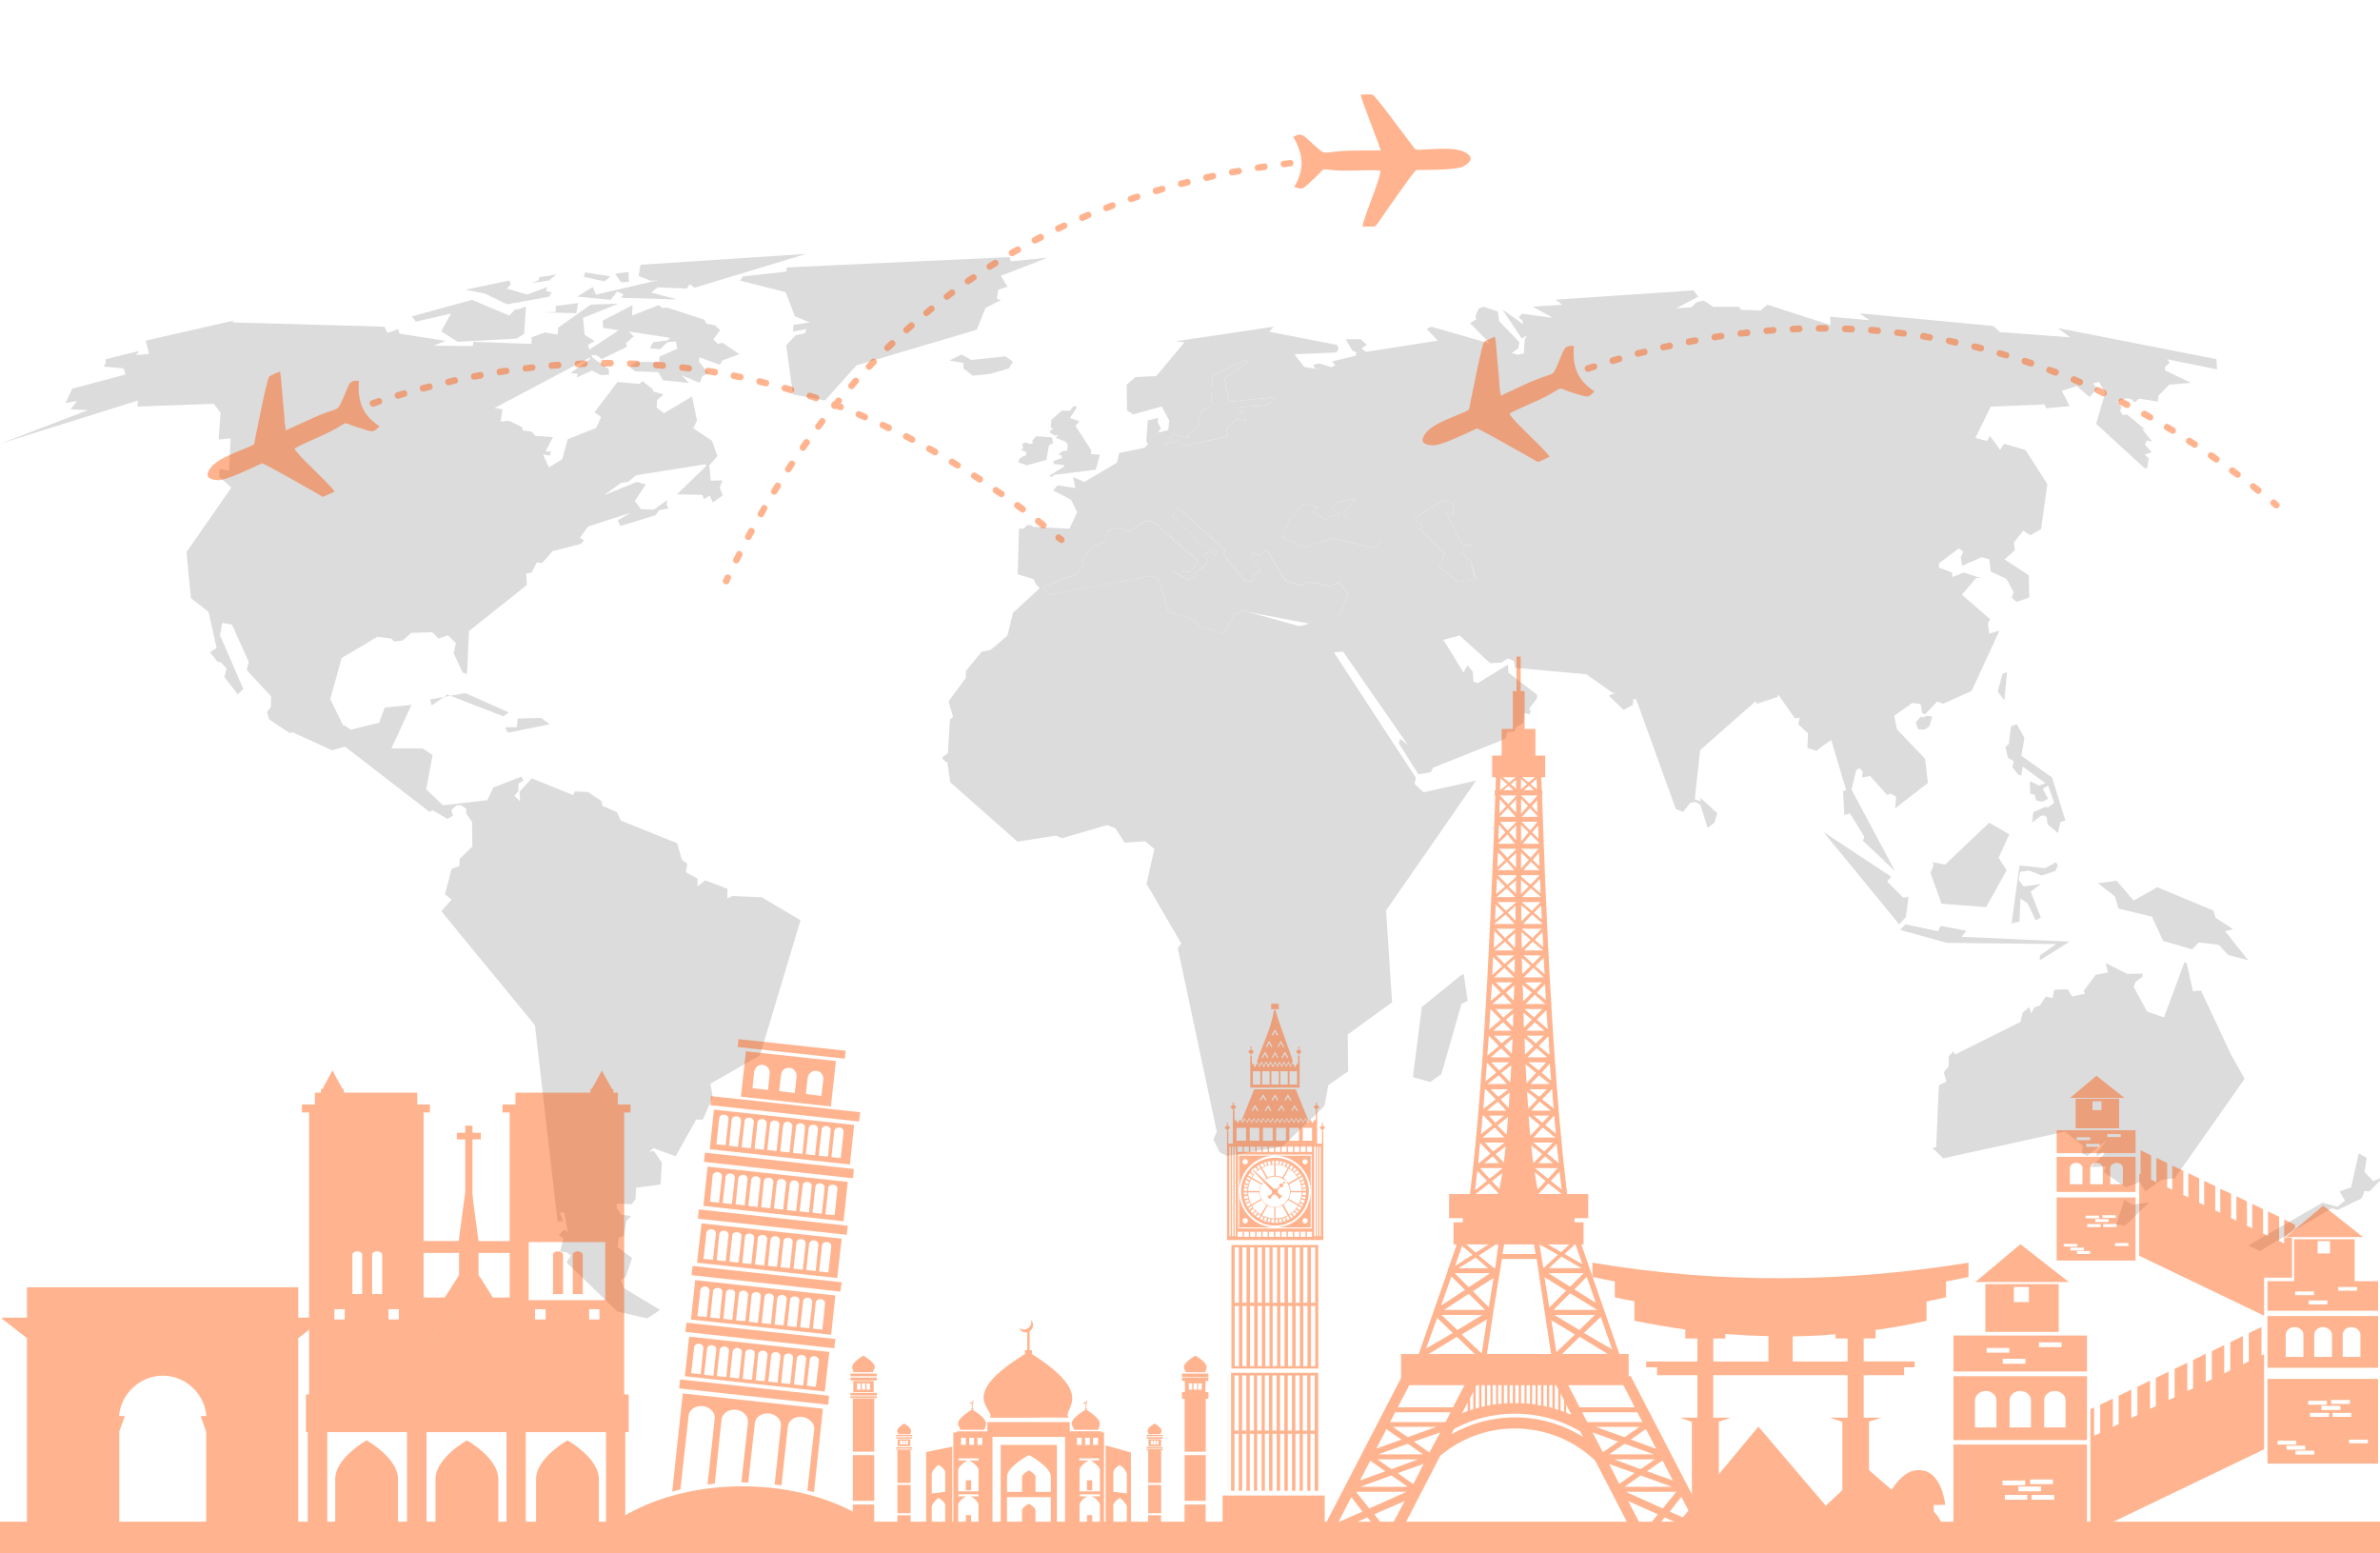 <?xml version="1.0" encoding="UTF-8"?>
<svg id="Layer_1" data-name="Layer 1" xmlns="http://www.w3.org/2000/svg" viewBox="0 0 800 522">
  <defs>
    <style>
      .cls-1, .cls-2, .cls-3 {
        stroke-width: 0px;
      }

      .cls-4 {
        opacity: .44;
      }

      .cls-2, .cls-3 {
        fill: #ff5400;
      }

      .cls-5 {
        opacity: .14;
      }

      .cls-3 {
        fill-rule: evenodd;
      }
    </style>
  </defs>
  <g class="cls-5">
    <g>
      <polygon class="cls-1" points="463.74 180.67 451.93 173.35 451.71 172.13 455.87 167.55 449.24 168.97 447.55 171.31 450.7 172.63 446.43 173.85 445.76 174.87 441.37 172.12 443.17 170.6 438.12 169.17 435.19 172.12 434.86 173.64 433.51 174.15 432.71 177.1 431.59 177.71 431.82 180.45 430.58 180.45 438.57 183.81 447.78 180.96 461.93 184.12 464.41 181.88 463.74 180.67 463.74 180.67"/>
      <polygon class="cls-1" points="495.42 192.76 494.41 188.6 491.37 185.94 491.71 184.62 494.86 183.2 491.48 183.1 486.21 172.53 488.45 172.94 488.56 169.28 485.31 167.95 475.76 174.05 476.21 175.68 478.22 176.09 477.55 178.02 485.87 186.35 485.19 186.46 484.85 188.79 483.39 190.22 490.13 195.6 496.2 194.79 495.42 192.76 495.42 192.76"/>
      <polygon class="cls-1" points="391.11 149.72 396.05 148.03 396.87 149.45 397.93 149.85 412.84 146.6 412.08 144.42 415.68 140.63 418.68 141.51 418.53 139.01 416.5 137.79 416.81 136.84 425.8 136.23 428.34 134.19 427.44 133.58 414.1 134.94 412.83 134.12 411.63 127.07 419.2 121.92 418.9 120.97 407.67 126.05 406.99 136.7 403.85 138.33 402.79 140.76 403.47 141.58 402.19 144.22 398.75 146.05 399.79 146.6 399.13 147.14 394.11 145.85 393.58 147.68 391.1 149.58 391.11 149.58 391.11 149.72 391.11 149.72"/>
      <polygon class="cls-1" points="450.14 195.71 447.11 197.04 439.91 195.5 437.11 196.83 431.94 195 425.75 184.83 423.4 186.76 421.03 185.74 420.58 187.68 423.95 191.64 421.72 193.16 420.99 195.44 418.45 195.2 411.26 186.35 411.7 184.83 396.09 170.7 393.95 173.24 402.27 181.18 402.49 182.19 409.12 185.34 408.78 186.56 406.65 185.44 404.62 186.26 406.21 188.69 405.19 189.42 405.3 190.13 401.93 192.26 401.37 194.09 399.68 195.11 394.06 191.95 399.79 192.15 402.93 188.8 387.88 175.48 385.29 174.97 379.57 178.52 375.75 177.4 372.38 178.32 371.7 181.88 367.09 183.92 363.84 188.49 364.39 190.22 362.82 190.83 361.92 192.97 351.25 196.94 350.69 198.15 353.05 199.88 386.66 193.57 389.57 194.69 392.71 205.57 401.04 208.11 403.17 210.35 411.26 212.89 415.08 206.37 419.23 205.06 419.46 205.67 441.37 209.84 450.14 207 453.17 199.78 453.17 199.78 450.14 195.71 450.14 195.71"/>
      <polygon class="cls-1" points="522.8 100.77 522.93 100.72 522.8 100.77 522.8 100.77 522.8 100.77"/>
      <polygon class="cls-1" points="682.13 292.6 686.18 294.23 690.83 292.74 691.72 290.98 691.12 289.76 687.38 291.79 678.83 290.84 676.15 310.36 678.83 309.68 679.14 301.96 681.54 303.58 684.24 309.28 686 308.4 686.03 308.46 686 308.4 686 308.4 682.59 299.65 686.03 297.08 680.19 297.89 678.54 295.73 679 293.01 682.13 292.6 682.13 292.6"/>
      <polygon class="cls-1" points="694.26 275.78 689.77 261.29 679.44 253.97 680.49 248 677.93 243.4 675.98 244.07 675.24 250.04 674.05 250.98 674.94 254.65 676.89 255.86 676.45 257.89 678.4 260.34 679.44 260.61 679.89 257.62 687.53 263.18 685.42 264 682.28 262.51 682.43 266.71 683.94 267.11 684.39 269.02 686.48 269.42 688.43 268.47 686.63 265.09 688.43 264 690.52 269.83 688.47 271.31 687.38 271.19 683.48 272.94 683.03 276.47 686.03 274.16 687.23 274.03 687.98 274.7 688.27 277.02 691.72 279.99 692.62 276.2 692.62 276.2 694.26 275.78 694.26 275.78"/>
      <polygon class="cls-1" points="667.62 304.86 667.9 304.66 667.62 304.86 667.62 304.86"/>
      <path class="cls-1" d="m613.22,250.31l2.32-1.63,5.02,16.88-1.06.34.45,8,1.88-.54,4.85,7.87-.51,1.28,10.86,10.31-14.67-27.46,1.57-6.5,1.19-.75.97,1.22-.14,1.97,2.69-.48,5.62,6.3,1.35-.41,1.72,1.09-.31,3.86,11.02-8.54-.97-8.13-9.44-9.89-.91-4.54,6.08-4.34,2.77.4.52,2.98.98.47,4.05-4.27,2.09.68,9.51-4.27,9.37-20.27-3.44,1.02-.45-3.46.74-1.42-9.5-8.2,4.87-5.7,1.64.13-5.84-1.89-3.82,1.49-.23-1.56-4.35-1.63.08-1.42,6.65-5.02,1.5,1.15-.9,1.89.53,2.79,6.58-2.86,2.55.75.45,4.07,5.32,2.5,2.4,4.48-.68,1.83,1.65,1.42,4.27-1.49-.15-7.46-8.16-5.36,3.44-3.05-.3-2.64,3.15-3.94,2.39,1.5,3.6-2.04,2.1-15.12-7.34-11.46-7.2-2.1-1.34,2.03-3.37-4.67-1.06,1.69-3.89-1.02,5.17-10.5,18.13-.74.53,1.29,7.85-.75-2.62-5.15,5.03-1.56,4.26,3.65,2.75-2.8h0s.1.02.1.02l-.1-.02-1.53-1.67,1.94-.61,2.17,3.59-3.08,10.5,16.34,14.98.89-.2.45-3.19-1.35-1.21,2.32-.83-2.25-2.57.74-1.42,1.73.47-3.52-4.41,1.36.47-6.3-5.21-1.51.2-.82-1.48.45-1.15-1.56-1.96,3.49-1.09,1.59.4.82,1.09,1.58-1.35,6.34,1.02.09-1.91,3.68-3.8,7.34-.6-8.76-4.21.06-1.15,1.5-1.42-.83-1.15,16.78,3.39-.22-3.45-53.34-10.44,4.13,3.12-23.61-1.76-2.09-2.04-45.09-4.26,3.35,2.31-13.18-1.16.09,2.78-21.21-6.84-2.24,1.96-6.37-.2-1.13-1.08-8.39.07-3.22-2.11-2.39.49-1.8,1.76-5.09.34,7.42-3.93-1.65-2.11-46.31,3.13,2.26,1.69-9.91.67,6.68,3.73-10.42-1.35-.97,1.15,1.28,1.29.07,1.02-6.89-4.95,6.51,9.83,1.65-1.01-.21.81-.38.13-.37,5.08-2.1.41-1.94-.61,2.25-1.56.3-2.11-6.82-7.04-.37-3.19-4.88-1.62-1.64.68-1.05,2.51.3,1.02-2.1,1.29,6.66,6.84-19.7-5.62-1.57.74,3.75,3.93-24.05,3.79-1.64-1.08,1.87-1.36-2.1-1.83h-5s2.15,3.8,2.15,3.8l1.42.6-.23,1.16-7.93,1.9,1.05,1.28-1.28.68-4.19-1.29-2.03.54.74,1.15,2.55.54-6.21-1.02-3.29-4.27,14.16-.6.67-1.36-.45-1.15-22.85-4.47,1.51-1.7-33.12,4.95,3.15.27-9.51,11.38-6.97.34-2.99,2.58.14,8.68,2.1,1.28,9.52-2.64,2.54,4.67-.3,3.25-3.44.82.97-1.35-1.13-2.11.23-1.49-3.52.88-.52,6.99.6.88-1.13,1.29-8.61,1.83-.68,3.19-11.01,6.5-3.74-1.63.75,3.67-5.99-.89-1.5,1.7,5.99,3.11,2.1,4.2-2.62,5.56-12.29-.69-.53-.54h-1.35l-1.12,1.15-1.65.07-.45,15.31,5.33,1.63,1.12,2.16.67.41.22.55-8.91,8.2-1.88,7.66-5.62,4.81-3,.61-5.32,6.44v2.3l-5.84,7.93,1.5,5.22-1.04.94-.68,11.26-1.8,1.28.08.82,1.58,1.15.9,6.51,22.62,19.99,12.89-2.03,2.09.88,15.06-4.4,2.85,1.01,3.15,4.88,6.9-.47,3.07,2.58-2.62,11.73,11.69,20.06-1.2,1.49,13.11,61.69-1.12,2.64,2.09,4.34,2.39,1.21,18.66-3.11,14.16-13.63,1.34-7.04,6.66-4.68-.15-12.34,14.91-10.83-2.03-30.85,30.27-43.65-17.68,3.93-3-2.84.45-2.03-27.57-42.16,3.07-.27,21.88,31.52-2.63-2.18-.52,1.43,6.6,10.5,4.2-.74.74-1.5,24.28-9.69.67-2.3,2.39-.14.68-1.56,2.32-1.29.29-3.39,1.73.47.53-1.15-.6-.74,2.62-3.46.07-1.23-9.66-7.46-.15-2.71-10.18,6.24-1.42-.54-.22-3.33-1.8-2.1-1.35,2.38-6.74-10.99,5.47-1.42,10.26,9.29,3.82-.21,2.1-1.42,2.09.95.3,2.24,23.98,2.16,8.99,6.32.97-.07-2.38.95,5.01,4.81,3.07-1.7.15-1.96.98.07,13.33,36.87,2.47.95,2.39-3.05,1.73-.27,1.65.95,2.47,7.8,2.25-1.83.97-3.13-5.85-5.35.31.94-.31.34-1.72-.61,1.81-16.54,18.8-16.54.15,1.02,7.12-2.37.14-.82,5.63,8.01,1.65-.21-.52,2.24,3.29,3.05-.23,4.88,3.07.96,2.64-2.05h0Zm-219.64-102.63l.53-1.83,5.02,1.29.67-.54-1.05-.55,3.45-1.83,1.28-2.64-.68-.82,1.06-2.44,3.15-1.63.67-10.64,11.23-5.08.3.95-7.56,5.15,1.2,7.05,1.27.81,13.34-1.35.9.61-2.54,2.04-8.99.61-.31.95,2.03,1.22.15,2.51-2.99-.88-3.6,3.79.76,2.18-14.91,3.25-1.06-.41-.82-1.42-4.94,1.69v-.13h0s2.48-1.9,2.48-1.9h0Zm59.59,52.09h0l-3.04,7.22-13.37,3.45-17.3-4.78-.23-.61-4.15,1.31-3.82,6.51-8.09-2.54-2.14-2.24-8.32-2.54-3.14-10.88-2.91-1.12-33.61,6.31-2.35-1.73.56-1.21,10.67-3.97.9-2.13,1.57-.61-.55-1.73,3.25-4.57,4.61-2.04.68-3.56,3.37-.92,3.82,1.12,5.72-3.56,2.59.51,15.05,13.32-3.14,3.35-5.73-.2,5.63,3.15,1.68-1.02.56-1.83,3.38-2.13-.11-.71,1.02-.72-1.59-2.44,2.04-.81,2.13,1.12.34-1.22-6.63-3.15-.22-1.02-8.32-7.93,2.13-2.54,15.61,14.13-.44,1.52,7.19,8.85,2.54.24.73-2.28,2.24-1.52-3.37-3.96.45-1.94,2.37,1.01,2.35-1.93,6.19,10.17,5.17,1.83,2.81-1.32,7.2,1.54,3.03-1.33,3.03,4.06h0Zm11.23-17.9h0s-2.47,2.24-2.47,2.24l-14.15-3.15-9.21,2.85-7.99-3.35h1.24l-.22-2.74,1.12-.61.79-2.95,1.35-.51.33-1.52,2.93-2.96,5.05,1.43-1.8,1.53,4.39,2.74.68-1.02,4.27-1.22-3.14-1.32,1.68-2.34,6.63-1.42-4.16,4.58.22,1.22,12.48,8.53h0Zm25.73,13.72l-6.74-5.38,1.46-1.43.34-2.33.67-.1-8.32-8.34.67-1.93-2.02-.41-.45-1.63,9.55-6.1,3.25,1.32-.11,3.66-2.24-.41,5.27,10.57,3.38.1-3.15,1.42-.34,1.32,3.04,2.65,1.79,6.19-6.07.81h0Z"/>
      <polygon class="cls-1" points="332.83 125.64 339.13 123.82 340.47 121.58 338 119.75 326.54 120.97 323.17 119.14 319.13 121.18 323.84 121.99 323.84 123.82 326.98 126.26 332.83 125.64 332.83 125.64"/>
      <polygon class="cls-1" points="328.33 110.81 331.26 103.48 336.42 100.84 335.08 100.42 335.52 97.38 338.67 96.36 336.42 92.7 352.16 86.6 339.8 87.82 339.34 86.4 264.51 89.86 264.29 91.28 249.67 92.91 248.78 94.33 264.06 98.19 267.21 106.33 272.15 108.36 266.75 109.17 266.53 111.42 271.03 110.61 270.57 112.03 267.43 112.64 264.29 116.09 266.53 132.56 277.33 134.59 287.88 122.8 328.33 110.81 328.33 110.81"/>
      <polygon class="cls-1" points="744.76 308.46 744.02 306.03 725.14 298.16 717.18 302.64 711.49 295.99 705.2 296.81 710.9 301.28 712.1 305.35 723.33 308.06 727.08 316.2 736.82 319.04 739.06 316.74 745.81 317.55 748.95 320.95 755.7 322.7 747.91 312.95 750.6 312.26 744.76 308.46 744.76 308.46"/>
      <polygon class="cls-1" points="675.39 280.4 675.39 280.4 668.65 276.47 653.82 290.56 649.62 289.76 649.92 290.98 648.88 293.28 652.62 303.72 667.62 304.86 674.49 292.47 671.8 288.26 675.39 280.4 675.39 280.4"/>
      <polygon class="cls-1" points="749.85 354.28 739.82 332.87 737.12 333.14 735.01 323.65 734.27 323.38 727.38 341.95 721.69 339.92 717.18 331.65 717.78 330.03 720.18 328.26 720.18 327.18 715.08 327.31 707.75 323.65 708.58 326.84 704.45 327.58 700.4 333 700.85 333.95 696.5 334.9 695 332.46 690.51 332.6 689.92 335.44 687.67 334.9 685.71 337.88 683.78 338.56 682.72 340.59 682.13 338.43 679.88 340.33 679.13 343.44 657.11 354.42 656.66 353.34 655.01 354.96 655.01 358.36 653.36 360.38 654.26 363.5 651.71 364.73 650.82 385.6 649.47 385.74 653.21 389.27 694.11 380.32 700.11 385.07 699.81 387.64 701.6 388.45 708.05 383.3 704.74 387.37 704.89 388.59 706.71 387.23 707.45 387.77 702.65 392.25 708.05 391.99 707.14 393.87 714.49 399.03 719.29 397.26 721.08 400.39 726.63 396.45 730.97 396.04 754.49 362.56 749.85 354.28 749.85 354.28"/>
      <polygon class="cls-1" points="716.59 404.86 716.59 404.86 714.19 403.23 714.19 402.82 711.35 411.5 714.34 411.91 722.44 404.04 716.59 404.86 716.59 404.86"/>
      <polygon class="cls-1" points="797.8 397 797.8 397 794.8 393.87 795.55 389.12 792.84 387.64 790.3 399.03 786.41 400.39 788.21 403.5 785.66 405.54 780.72 404.17 755.7 418.55 759.59 420.45 783.71 406.08 785.81 406.62 793.9 402.69 794.8 400.24 796.45 400.39 801.69 395.09 797.8 397 797.8 397"/>
      <polygon class="cls-1" points="673.74 235.39 674.64 225.9 673.14 226.44 671.5 232.4 673.74 235.39 673.74 235.39 673.74 235.39"/>
      <polygon class="cls-1" points="654.42 316.87 691.12 317.27 685.73 321.07 685.58 322.82 695.62 316.46 659.36 314.84 661.01 312.81 652.33 311.17 651.42 312.94 640.49 310.64 638.68 312.53 654.42 316.87 654.42 316.87"/>
      <polygon class="cls-1" points="649.48 240.81 649.48 240.82 647.83 240.55 646.32 241.09 645.58 240.82 643.92 242.85 644.82 245.15 646.92 245.15 648.58 244.07 649.48 240.81 649.48 240.81"/>
      <polygon class="cls-1" points="640.63 308.19 640.63 308.19 641.53 301.41 639.74 301.68 634.34 296.26 635.68 294.63 612.91 279.59 638.38 310.64 640.63 308.19 640.63 308.19"/>
      <polygon class="cls-1" points="490.96 327.85 490.96 327.85 477.92 338.43 474.93 362.02 480.77 363.65 484.51 360.94 491.26 337.35 493.35 336.39 491.99 327.31 490.96 327.85 490.96 327.85"/>
      <polygon class="cls-1" points="208.84 94.94 211.39 94.67 211.24 91.41 206.74 91.95 208.84 94.94 208.84 94.94"/>
      <polygon class="cls-1" points="196.26 93.05 196.26 93.05 203.14 94.54 205.25 92.91 196.7 91.55 196.26 93.05 196.26 93.05"/>
      <polygon class="cls-1" points="171 239.42 171 239.42 156.4 232.92 144.6 235.06 145.06 237.09 150.33 233.43 169.21 240.75 171 239.42 171 239.42"/>
      <polygon class="cls-1" points="342.64 154.12 342.27 155.41 345.19 156.36 351.71 154.58 352.61 149.64 354.03 148.9 353.58 147 348.34 146.59 346.77 148.35 347.45 148.49 346.69 149.17 345.8 149.17 345.04 148.76 343.92 148.9 343.54 149.51 344 150.46 343.24 151.14 345.04 152.01 344.9 152.96 343.92 153.37 343.92 153.37 342.64 154.12 342.64 154.12"/>
      <polygon class="cls-1" points="725.41 135.01 725.43 135.08 725.41 135.01 725.41 135.01"/>
      <polygon class="cls-1" points="352.83 145.37 352.83 145.37 354.62 146.39 355.6 146.19 354.93 147.14 358.22 148.49 358.9 149.44 358.75 151.47 357.02 151.61 355.68 152.96 356.8 152.96 356.95 153.92 354.11 154.93 354.18 155.95 357.48 156.29 357.78 156.76 352.68 159.88 353.65 160.29 354.25 159.61 368.34 157.85 369.69 152.77 366.7 152.62 366.77 151.27 361.45 143.07 362.87 141.58 359.65 140.5 361.9 137.04 361.67 136.36 360.63 136.76 359.65 138.06 356.95 137.99 353.36 141.1 353.2 143.67 354.11 144.09 353.28 144.49 352.83 145.37 352.83 145.37"/>
      <polygon class="cls-1" points="452.31 113.99 452.41 114 452.31 113.99 452.31 113.99"/>
      <polygon class="cls-1" points="194.01 99.69 205.25 100.76 207.49 97.92 209.59 99.01 208.69 100.09 227.71 100.63 218.88 98.33 220.98 96.57 230.87 96.98 231.91 95.49 233.41 96.71 271.02 85.32 215.28 88.98 214.68 92.78 218.88 94.4 221.42 94.13 200.3 99.01 199.25 96.44 194.01 99.69 194.01 99.69"/>
      <polygon class="cls-1" points="269.08 309.28 256.04 301.55 246.15 301.13 244.51 301.95 244.51 298.7 237.01 295.85 234.46 297.89 234.46 295.31 230.58 293.14 231.03 290.29 229.22 288.94 227.58 283.38 208.7 275.78 207.35 272.94 202.4 270.77 202.26 269.29 197.65 266.16 193.27 265.96 192.6 267.17 178.77 261.59 174.62 266.06 174.84 269.32 172.93 267.48 174.28 265.75 174.28 263.31 175.97 262.3 175.29 260.98 165.85 264.63 163.84 268.91 148.89 270.64 143.27 265.25 145.4 253.76 142.03 251.52 131.58 251.52 138.32 236.88 129.33 237.79 127.43 242.88 117.87 245.22 115.51 243.59 115.41 244 111.02 234.95 114.85 221.12 126.87 214 131.47 214.61 132.59 215.63 135.41 215.21 138.22 212.68 145.28 212.48 147.42 214.62 150.56 213.5 153.27 216.14 152.48 219.5 155.52 226.01 156.97 226.51 157.65 212.07 177.09 196.62 176.86 192.76 178.67 192.46 180.45 189 182.25 189.19 185.74 185.23 195.18 182.8 196.3 181.68 194.96 180.66 197.76 176.89 212.04 172.32 207.65 174.86 208.55 176.79 220.35 173.14 221.59 171.41 224.74 170.9 224.06 169.67 224.29 168.05 219.78 171.3 215.41 171.11 213.39 168.36 217.1 162.77 214.07 161.95 203.05 166.43 208.78 162.26 211.14 161.95 213.84 159.71 236.98 156.05 237.44 156.56 227.54 166.12 236.09 166.32 236.65 167.74 238.55 166.52 239.57 168.86 242.95 166.52 241.93 163.88 242.83 161.43 238.9 161.54 238.44 156.36 241.15 153.3 239.34 148.12 233.05 143.95 234.29 141.31 232.61 133.27 223.17 138.87 220.69 136.94 220.92 134.39 223.05 132.56 219.56 131.55 219.34 130.73 215.97 128.09 214.96 129.01 207.54 128.39 199.84 138.56 202.04 140.19 200.35 143.84 190.8 147.61 189 154.32 184.51 157.07 182.51 152.69 184.84 153.1 185.18 151.67 183.38 151.78 185.86 146.9 180.01 146.49 178.67 145.07 175.74 144.66 175.51 143.54 171.02 141.41 168.32 141.71 168.88 137.55 166.19 137.14 198.1 120.26 198.55 120.46 191.81 125.34 194.17 125.64 193.83 126.87 199 124.53 201.93 126.05 204.73 125.95 204.62 124.02 199.22 120.26 198.78 119.24 200.68 119.45 202.27 120.67 210.69 116.59 210.47 115.28 213.05 113.04 211.36 111.42 225.29 113.55 224.17 114.46 219.56 114.98 218.44 117 221.82 117.42 224.39 114.98 227.2 114.77 227.65 117.21 221.7 119.85 221.58 121.69 213.95 121.58 211.59 123.31 213.5 124.83 221.24 125.04 222.83 127.79 231.59 128.7 229.22 126.16 235.18 128.7 236.08 126.46 238.1 125.34 234.96 121.58 235.07 120.06 241.92 122.6 242.94 121.07 248.55 119.04 242.83 115.17 241.25 115.58 239.8 114.05 242.04 110.9 240.24 109.28 237.43 108.77 236.75 107.44 223.95 103.28 222.82 103.58 221.37 102.56 212.49 106.02 212.6 102.56 202.59 107.75 202.71 110.19 207.99 111 198.1 117.51 197.65 115.88 199.9 114.66 196.53 112.53 195.97 106.83 207.88 102.06 198.55 102.37 187.65 110.09 187.43 112.43 183.16 111.72 178.67 113.34 178.67 115.58 159.11 114.87 158.89 116.29 145.74 116.19 149.78 114.56 134.29 112.13 133.84 110.6 130.23 111.92 129.22 109.79 78.21 108.35 78.43 107.82 78.54 107.75 49 114.46 50.12 118.93 45.73 119.34 46.86 117.91 35.39 120.76 35.62 121.88 34.83 123.2 41.46 123.81 42.25 125.84 24.27 130.62 22.03 135.4 25.96 134.79 23.71 137.54 29.55 137.85 0 149.13 46.4 134.59 46.18 136.63 71.91 135.71 74.16 138.76 73.48 147.71 77.53 147.3 76.97 158.18 73.82 157.57 73.71 160.21 77.76 163.87 62.7 185.53 64.16 200.99 70.12 205.67 72.81 217.76 70.57 219.19 73.15 222.44 74.16 222.54 76.19 224.67 75.4 227.52 79.9 233.32 81.81 231.59 73.94 213.49 74.73 209.33 77.99 209.94 83.6 222.43 82.93 225.18 91.13 234.03 91.02 237.59 89.78 239.31 90.46 241.76 97.31 246.33 98.43 246.13 111.58 252.14 115.97 250.91 144.4 272.88 145.41 272.27 150.35 275.22 152.26 274.2 151.71 272.27 153.49 270.64 155.07 270.64 156.76 271.86 156.64 273.28 158.67 276.23 158.78 284.47 154.51 288.64 154.4 291.07 151.81 291.99 149.56 300.53 151.81 302.36 148.33 306.23 179.8 344.53 187.42 410.55 189.37 410.42 188.17 407.44 189.67 407.57 190.86 414.21 189.67 413.26 187.87 415.02 189.37 416.25 188.33 420.58 190.42 420.85 191.92 421.94 190.42 424.24 207.5 440.78 217.54 443.08 221.88 440.24 209.75 432.91 208.7 430.2 210.34 429.12 212.44 422.75 207.65 419.23 207.94 416.1 209.75 415.16 210.5 410.41 212.13 408.65 208.85 408.24 207.35 406.08 207.35 404.45 212.3 404.72 213.65 402.96 213.79 399.16 222.03 398.08 222.49 390.75 219.78 386.82 218.28 387.09 219.64 385.88 227.12 388.59 234.02 376.25 236.26 376.25 239.56 368.66 238.81 364.18 255.45 354.69 269.08 309.28 269.08 309.28 269.08 309.28"/>
      <polygon class="cls-1" points="170.79 246.24 170.79 246.24 184.82 243.39 181.79 241.25 174.04 241.46 173.7 244.41 170 244.41 169.88 244.71 170.79 246.24 170.79 246.24"/>
      <polygon class="cls-1" points="139.78 108.09 139.78 108.09 151.6 105.38 148.31 111.35 153.85 114.87 173.63 113.79 176.18 112.17 176.78 103.08 173.78 104.03 173.19 103.9 171.23 106.06 158.65 100.77 138.43 106.33 139.78 108.09 139.78 108.09"/>
      <polygon class="cls-1" points="186.82 104.84 186.82 104.84 182.77 104.97 193.72 105.25 194.31 101.86 186.82 102.81 186.82 104.84 186.82 104.84"/>
      <polygon class="cls-1" points="184.57 94.27 186.97 92.23 181.27 93.18 181.12 94.13 178.66 95.08 184.57 94.27 184.57 94.27"/>
      <polygon class="cls-1" points="162.84 98.6 170.48 102.27 184.57 99.69 185.47 98.33 183.52 97.79 183.97 96.43 177.23 99.01 170.34 96.97 171.68 95.62 171.23 94.27 156.41 97.38 162.84 98.6 162.84 98.6"/>
    </g>
  </g>
  <g class="cls-4">
    <g>
      <rect class="cls-2" y="511.4" width="800" height="11.71"/>
      <path class="cls-3" d="m100.25,456.65v61.75l3.46,4.7h-37.35l2.84-4.7h.09v-37.35l-1.86-5.15h6.65-4.7c-.62-7.54-7.01-13.57-14.64-13.57s-14.11,6.03-14.73,13.57h-4.79,6.74l-1.86,5.15v37.35h.09l3.37,4.7H6.3l2.75-4.7v-68.67l-8.07-6.3h-.27v-.62h8.34v-10.2h91.21v10.2h8.43v.62h-.44l-7.99,6.3v6.92Z"/>
      <path class="cls-3" d="m102.83,469.96v11.35h.62v41.79h106.73v-41.79h1.15v-12.68h-1.51v-94.76h2.13v-2.66h-4.26v-3.99h-1.51v-1.24h-.44l-1.69-3.02-1.77-3.2-1.69,3.2-1.69,3.02h-.44v1.24h-25.2v3.99h-4.35v2.66h2.4v43.21h-10.47l-1.69-12.69-.35-3.37v-18.1h2.84v-2.22h-2.84v-2.4h-2.4v2.4h-2.84v2.22h2.84v17.65l-.53,3.81-1.68,12.69h-11.8v-43.21h2.13v-2.66h-4.26v-3.99h-24.67v-1.24h-.44l-1.69-3.02-1.68-3.2-1.77,3.2-1.6,3.02h-.53v1.24h-2.04v3.99h-4.35v2.66h2.39v94.76h-1.06v1.33h0Zm39.57-48.89h11.89v7.45l-.71,1.15-4.08,6.39h-7.1v-14.99Zm18.46,0h10.47v14.99h-5.68l-3.99-6.39-.8-1.15v-7.45Zm-16.59,32.65c.35-6.39,5.32-11.44,11.62-11.89-6.3.44-11.27,5.59-11.62,11.89h0Zm13.57-11.89c2.66.18,5.06,1.24,7.01,2.84-1.95-1.59-4.35-2.66-7.01-2.84h0Zm45.6-4.88h-25.73v-19.52h25.73v19.52Zm-9.23-16.41c.89,0,1.68.53,1.68,1.15v13.22h-3.37v-13.22c0-.62.71-1.15,1.69-1.15h0Zm-6.65,0c.89,0,1.69.53,1.69,1.15v13.22h-3.37v-13.22c0-.62.71-1.15,1.68-1.15h0Zm10.47,22.89h3.46v-3.46h-3.46v3.46Zm-18.19,0h3.55v-3.46h-3.55v3.46Zm-53.06-22.89c.89,0,1.68.53,1.68,1.15v13.22h-3.37v-13.22c0-.62.71-1.15,1.69-1.15h0Zm-6.65,0c.89,0,1.6.53,1.6,1.15v13.22h-3.28v-13.22c0-.62.71-1.15,1.68-1.15h0Zm10.47,22.89h3.46v-3.46h-3.46v3.46Zm-18.19,0h3.46v-3.46h-3.46v3.46Zm91.3,77.1h-2.4v-23.42c0-7.19-10.56-13.04-10.56-13.04,0,0-10.56,5.86-10.56,13.04v23.42h-3.46v-39.22h26.97v39.22h0Zm-33.45,0h-2.75v-23.42c0-7.19-10.56-13.04-10.56-13.04,0,0-10.56,5.86-10.56,13.04v23.42h-3.02v-39.22h26.88v39.22Zm-33.45,0h-3.02v-23.42c0-7.19-10.56-13.04-10.56-13.04,0,0-10.56,5.86-10.56,13.04v23.42h-2.66v-39.22h26.79v39.22h0Z"/>
      <path class="cls-3" d="m547.85,516.81h1.77l-13.4-25.91c-7.01-6.74-16.59-10.82-27.06-10.82-9.58,0-18.28,3.46-25.02,9.14l-14.28,27.59h2.57v6.3h-33.71v-6.3h4.43l27.77-53.67v-8.07h5.95l9.85-28.22v-.62h.18l2.75-7.98h-1.06v-7.45h3.11v-1.42h-4.61v-8.08h7.01c5.23-40.99,7.72-111.43,8.52-133.97h-.18v-1.77h.27l.09-4.35h-1.24v-7.28h3.2v-8.96h3.73v-12.69h1.24v-11.62h1.42v11.62h1.33v12.69h3.64v8.96h3.28v7.27h-1.33l.18,4.35h.18v1.77h-.09c.44,12.69,1.33,40.72,3.11,70.18l.09.27-.09.09c1.06,17.83,2.39,36.02,3.99,51.64.44,4.26.97,8.07,1.33,11.8h7.1v8.08h-4.61v1.42h3.02v7.45h-.71l2.75,7.98,10.02,28.84h3.1v7.54l.62-.27,28.21,54.47h5.32v6.3h-33.71v-6.3h0Zm-68.49-63.61h0l8.96-5.23-5.23-5.06-3.73,10.29Zm5.06-14.46h0l7.98-5.23-4.52-4.52-3.46,9.76Zm4.7-13.31h0l5.86-3.73-3.55-3.01-2.31,6.74Zm40.46-7.19h-.27l-3.37,3.19,5.95,3.46-2.31-6.65Zm3.81,10.83h0l-4.17,4.26,7.18,4.52-3.02-8.78Zm4.7,13.49h0l-5.68,5.41,9.49,5.5-3.82-10.91Zm-28.66-181.35h0l-2.13,1.77-2.13-1.77h4.26Zm-2.75,2.4h0l-2.48,1.95.18-3.99,2.31,2.04Zm-1.33,1.95h0l1.77-1.51,1.6,1.51h-3.37Zm2.49-2.04h0l1.77-1.42v3.01l-1.77-1.59Zm1.77,3.99h0l-2.66,2.75-2.75-2.93h5.41v.18Zm-3.37,3.46h0l-2.22,2.4.09-4.79,2.13,2.39Zm-2.22,3.55h0l2.84-2.93,2.57,2.93h-5.41Zm3.46-3.64h0l2.13-2.22v4.52l-2.13-2.31Zm2.13,5.41h0l-2.84,2.84-2.57-2.93h5.41v.09Zm-3.64,3.46h0l-2.31,2.48.17-5.06,2.13,2.57Zm-2.4,3.73h0l3.11-3.02,2.57,3.11h-5.68v-.09h0Zm3.73-3.73h0l2.31-2.31v4.97l-2.31-2.66Zm2.31,5.68h0l-2.93,2.84-2.75-3.02h5.68v.18h0Zm-3.73,3.55h0l-2.57,2.48v-.53l.18-4.61,2.4,2.66Zm-2.4,3.46h0l3.02-2.84,2.57,2.84h-5.59Zm3.64-3.46h0l2.48-2.31v4.97l-2.48-2.66Zm2.48,5.77h0l-2.93,2.57-3.2-3.19h5.94l.18.09v.53h0Zm-3.73,3.19h0l-2.93,2.48.27-5.23,2.66,2.75Zm-2.84,3.55h0l3.46-2.93,2.84,2.93h-6.3Zm4.08-3.55h0l2.48-2.04v4.44l-2.48-2.4Zm4.17-3.46h0l.26-.35h5.94l-3.01,3.19-3.19-2.75v-.09h0Zm-8.08-.36h0v.09-.09Zm6.39,9.14h0l-3.37,2.84-2.93-2.93h6.3v.09Zm-4.08,3.46h0l-2.93,2.48.18-5.23,2.75,2.75Zm-3.11,3.64h0l3.73-3.02,3.02,3.19h-6.74v-.18h0Zm4.43-3.64h0l2.57-2.31v5.06l-2.57-2.75Zm2.49,5.59h0l-3.37,2.93-3.02-3.11h6.39v.18Zm-4.08,3.55h0l-3.11,2.75.18-5.68,2.93,2.93Zm-2.84,3.55h0l3.46-2.93,2.93,2.93h-6.39Zm4.26-3.55h0l2.66-2.39v2.84l-.09,1.42v.89l-2.57-2.75Zm-4.08-3.73h0l-.27.8.09-.8h.18Zm6.39,8.96h0l-3.19,2.84-2.84-2.84h6.03Zm-3.99,3.55h0l-3.37,3.02.27-6.03,3.1,3.02Zm-2.75,3.82h0l3.46-3.19,3.28,3.19h-6.74Zm4.26-3.9h0l2.75-2.39-.09,1.51v2.31l-.09,1.07-2.57-2.49Zm1.95,5.59h0l-3.1,2.57-2.57-2.57h5.68Zm-3.99,3.46h0l-3.37,2.75.45-5.86,2.93,3.11Zm-2.84,3.81h0l3.64-3.11,2.93,3.11h-6.57Zm4.61-3.81h0l2.75-2.49v1.16l-.18,3.99-2.57-2.66Zm2.48,5.5h0l-3.37,2.84-2.66-2.84h6.03Zm-4.26,3.54h0l-3.9,3.37.45-6.92,3.46,3.55Zm-2.57,3.73h0l3.37-2.84,2.84,2.84h-6.21Zm4.35-3.73h0l2.48-2.04v.36l-.09.44v2.31l-.09,1.42-2.31-2.48Zm1.69,5.41h0l-3.19,2.57-2.48-2.57h5.68Zm-4.08,3.46h0l-3.9,3.28.53-6.74,3.37,3.46Zm-2.75,3.81h0l3.55-3.02,3.02,3.02h-6.57Zm4.53-3.81h0l2.84-2.48-.09.98v.71l-.18,3.37-2.57-2.57Zm1.68,5.5h0l-3.37,2.75-2.66-2.75h6.03Zm-4.35,3.46h0l-3.64,2.93.53-6.3,3.11,3.37Zm-2.93,3.82h0l3.81-2.93,2.66,2.93h-6.48Zm4.61-3.73h0l3.37-2.57c-.09,1.86-.18,3.9-.36,5.77l-3.02-3.19Zm2.39,5.5h0l-3.37,2.57-2.57-2.57h5.95Zm-4.26,3.37h0l-4.17,3.28c.18-2.13.35-4.44.53-6.65h.36l3.28,3.37Zm-2.93,3.81h0l3.64-3.02,2.84,3.02h-6.48Zm4.61-3.73h0l3.02-2.4c-.09,1.78-.18,3.55-.35,5.24l-2.66-2.84Zm1.15,5.41h0l-2.93,2.39-2.22-2.39h5.15Zm-3.9,3.19h0l-3.9,3.02c.27-1.95.44-4.08.53-6.21h.44l2.93,3.19Zm-3.37,4.17h0l4.08-3.37,3.29,3.37h-7.36Zm5.06-4.08h0l3.55-2.83c-.18,1.95-.27,4.08-.53,5.94l-3.02-3.11Zm2.4,5.77h0l-3.9,3.02-2.75-3.02h6.65Zm-4.79,3.73h0l-3.82,3.19h-.27c.18-2.22.36-4.52.62-6.83l3.46,3.64Zm-2.04,3.19h0l2.84-2.3,2.13,2.3h-4.97Zm3.82-3.02h0l3.37-2.66c-.27,1.87-.44,3.82-.62,5.5l-2.75-2.84Zm2.31,4.7h0l-4.35,3.55-3.28-3.55h7.63Zm-5.24,4.26h0l-3.99,3.2c.18-2.13.53-4.35.71-6.57l3.28,3.37Zm-3.81,4.44h0l4.52-3.55,3.02,3.19v.09l-.09.27h-7.45Zm5.5-4.35h0l3.46-2.75c-.36,1.95-.62,3.82-.98,5.41l-2.48-2.66Zm10.12-135.74h0l2.22,1.77,2.04-1.77h-4.26Zm2.84,2.4h0l2.13,1.69-.09-3.55-2.04,1.86Zm1.15,1.95h0l-1.69-1.51-1.68,1.51h3.37Zm-2.4-2.04h0l-1.95-1.69v3.46l1.95-1.77Zm-1.95,3.82h0l2.92,2.93,2.49-2.84v-.09h-5.41Zm3.55,3.64h0l1.95,2.13-.09-4.17-1.86,2.04Zm2.04,3.37h0l-2.57-2.75-2.75,2.93h5.32v-.18Zm-3.28-3.46h0l-2.3-2.4v4.97l2.3-2.57Zm-2.13,5.32h0l2.93,2.93,2.39-2.93h-5.32Zm3.55,3.55h0l2.13,2.13-.09-4.44-2.04,2.31Zm2.22,3.37h0l-2.75-2.66-2.57,3.11h5.32v-.45Zm-3.46-3.37h0l-2.48-2.48v5.59l2.48-3.1Zm-2.48,5.5h0l3.19,3.02,2.75-3.02h-5.94Zm3.9,3.73h0l2.3,2.13-.18-4.52-2.13,2.4Zm2.3,3.46h0l-2.92-2.84-2.48,2.84h5.41Zm-3.64-3.46h0l-2.57-2.48v5.41l2.57-2.93Zm1.33,8.96h0l2.66,2.31-.18-4.88-2.48,2.57Zm2.75,3.46h0l-3.37-2.84-2.93,2.93h6.3v-.09Zm-4.09-3.46h0l-2.57-2.22v4.79l2.57-2.57Zm-2.39,5.24h0l3.46,2.93,2.93-2.93h-6.39Zm4.17,3.55h0l2.66,2.31-.27-4.7-2.4,2.4Zm2.66,3.46h0l-3.28-2.84-3.02,3.19h6.39l-.09-.35Zm-3.99-3.46h0l-2.93-2.48v5.41l2.93-2.93Zm-2.84,5.41h0l3.64,3.11,3.1-3.11h-6.74Zm4.44,3.73h0l2.84,2.48-.27-5.15-2.57,2.66Zm2.84,3.55h0l-3.55-2.93-2.93,2.93h6.48Zm-4.26-3.55h0l-3.02-2.66v3.1l.09,1.42v1.07l2.93-2.93Zm-2.31,5.23h0l3.02,2.84,2.84-2.84h-5.86Zm3.9,3.55h0l3.11,2.75-.27-5.5-2.84,2.75Zm2.84,3.82h0l-3.46-3.19-3.28,3.19h6.74Zm-4.35-3.9h0l-3.02-2.66.09,1.77v2.31l.09,1.33,2.84-2.75Zm-1.95,5.59h0l3.11,2.57,2.57-2.57h-5.68Zm3.99,3.46h0l3.02,2.48-.27-5.33-2.75,2.84Zm2.84,3.81h0l-3.55-3.11-3.1,3.11h6.65Zm-4.52-3.81h0l-3.19-2.66.18,1.33.09,4.26,2.93-2.93Zm-2.48,5.5h0l3.19,2.84,2.84-2.84h-6.03Zm4.17,3.54h0l3.64,3.2-.44-6.39-3.19,3.19Zm2.57,3.73h0l-3.28-2.84-2.84,2.84h6.12Zm-4.26-3.73h0l-2.84-2.31v.62l.09.44v2.31l.09,1.68,2.66-2.75Zm-1.69,5.41h0l3.02,2.57,2.66-2.57h-5.68Zm3.99,3.46h0l3.64,3.02-.36-6.3-3.28,3.28Zm2.84,3.81h0l-3.55-3.02-3.11,3.02h6.66Zm-4.52-3.81h0l-3.11-2.66.09,1.15v.71l.09,3.73,2.93-2.93Zm-1.78,5.5h0l3.46,2.75,2.48-2.75h-5.95Zm4.44,3.46h0l3.2,2.75-.45-5.77-2.75,3.02Zm2.75,3.82h0l-3.64-2.93-2.84,2.93h6.47Zm-4.61-3.73h0l-3.55-2.93c.09,2.22.27,4.35.35,6.39l3.19-3.46Zm-2.31,5.5h0l3.37,2.57,2.57-2.57h-5.94Zm4.35,3.37h0l3.9,3.11c-.27-2.22-.44-4.26-.53-6.48h-.09l-3.28,3.37Zm2.93,3.81h0l-3.82-3.02-2.75,3.02h6.56Zm-4.7-3.73h0l-3.28-2.66c.09,1.95.27,3.9.36,5.77l2.93-3.11Zm-1.06,5.41h0l2.93,2.39,2.22-2.39h-5.14Zm3.9,3.19h0l3.55,2.84c-.18-2.04-.44-3.99-.53-6.03h-.09l-2.93,3.19Zm3.37,4.17h0l-4.26-3.37-3.11,3.37h7.36Zm-5.15-4.08h0l-3.81-3.19c.09,2.31.35,4.53.53,6.65l3.28-3.46Zm-2.3,5.77h0l3.73,3.02,2.93-3.02h-6.65Zm4.7,3.73h0l3.9,3.19c-.27-2.13-.44-4.35-.71-6.48l-3.19,3.28Zm1.95,3.19h0l-2.66-2.3-2.22,2.3h4.88Zm-3.64-3.02h0l-3.64-2.93c.18,2.04.35,4.08.71,5.94l2.93-3.02Zm-2.4,4.7h0l4.35,3.55,3.28-3.55h-7.63Zm5.32,4.26h0l3.64,2.93c-.18-1.95-.53-3.99-.71-6.03l-2.93,3.11Zm3.64,4.44h0l-4.44-3.55-3.28,3.46.09.09h7.63Zm-5.41-4.35h0l-3.64-3.02c.27,2.22.62,4.17.97,5.86l2.66-2.84Zm-29.28,29.28h9.94l-4.17-3.55-5.77,3.55Zm10.11-7.99h0l-4.35,2.75-3.11-2.75h7.45Zm-3.28,3.73h0l5.77-3.73h.8l-1.06,7.98h-.35l-5.15-4.26Zm27.77.35h0l-4.17,3.9h10.91l-6.74-3.9Zm-4.53-4.08h0l4.44,2.57,2.75-2.57h-7.19Zm3.37,3.46h0l-6.21-3.46,1.33,7.98,4.88-4.52Zm-38.24,18.54h13.75l-5.5-5.41-8.25,5.41Zm15.44-12.33h0l-7.19,4.7-4.7-4.7h11.89Zm-5.76,6.03h0l6.92-4.43-1.6,9.85-5.32-5.41Zm32.65.71h0l-5.59,5.59h14.72l-9.13-5.59Zm-7.28-6.74h0l7.28,4.52,4.52-4.52h-11.8Zm5.94,5.85h0l-7.27-4.52,1.51,9.49.09.71,5.68-5.68Zm4.53,15.53h0l-5.86,5.77h15.35l-9.49-5.77Zm-8.52-7.36h0l8.43,5.06,5.23-5.06h-13.66Zm6.92,6.57h0l-7.89-4.79,1.68,10.73,6.21-5.94Zm-49.15,6.57h15.53l-6.03-5.77-9.49,5.77Zm18.01-13.13h0l-8.34,5.06-5.32-5.06h13.66Zm-6.92,6.57h0l8.52-5.06-1.77,11.45-6.74-6.39Zm35.13,23.51h0v2.75c.62.27,1.25.53,1.78.71l-1.78-3.46Zm-.71,2.48h0v-3.9l-1.15-2.22v5.68l1.15.44Zm-1.95-.62h0v-6.92l-.71-1.42h-.44v7.9l1.15.44Zm-1.95-.71h0v-7.63h-1.07v7.36l1.07.27Zm-1.86-.35h0v-7.27h-1.15v6.92l1.15.35Zm-1.95-.44h0v-6.83h-1.16v6.66l1.16.18Zm-1.86-.35h0v-6.48h-1.15v6.3l1.15.18Zm-1.86-.27h0v-6.21h-1.16v6.12l1.16.09Zm-1.86-.09h0v-6.12h-1.15v6.03l1.15.09Zm-1.95-.09h0v-6.03h-1.15v6.03h1.15Zm-1.95,0h0v-6.03h-1.07v6.03h1.07Zm-1.86,0h0v-6.03h-1.15v6.12l1.15-.09Zm-1.95.17h0v-6.21h-1.15v6.3l1.15-.09Zm-1.86.18h0v-6.39h-1.15v6.48l1.15-.09Zm-1.86.35h0v-6.74h-1.15v6.92l1.15-.18Zm-1.87.27h0v-7.01h-1.15v7.36l1.15-.35Zm-1.95.53h0v-7.54h-.8l-.35.62v7.27l1.15-.35Zm-1.95.53h0v-5.95l-1.07,2.22v4.08l1.07-.35Zm57.4,41.17h0l4.61-5.85-9.94-4.44,5.33,10.29Zm6.3-7.81h0l4.52-5.59h-16.94l12.42,5.59Zm6.21-3.9h0l-3.9,4.97,8.43,3.64-4.52-8.61Zm-5.59,6.92h0l-5.41,6.83h18.1l-.8-1.6-11.89-5.23Zm-15.26-11.27h0l5.14-3.64-8.52-3.02,3.37,6.65Zm7.18-4.97h0l4.79-3.28h-13.66l8.87,3.28Zm7.36-2.93h0l-5.23,3.64,8.7,3.1-3.46-6.74Zm-7.36,5.06h0l-5.41,3.81h15.88l-10.47-3.81Zm-10.56-7.1h14.99l-9.85-3.55-5.14,3.55Zm-2.13-.71h0l5.14-3.55-8.6-3.1,3.46,6.66Zm7.27-5.06h0l5.06-3.46h-14.73l9.67,3.46Zm7.18-2.75h0l-5.05,3.55,8.52,3.11-3.46-6.66Zm-19.7-2.31h18.54l-1.69-3.28h-18.54l1.68,3.28Zm-66.89,37h0l-4.7-6.03,10.2-4.44-5.5,10.47Zm-6.39-7.99h0l-4.43-5.59h16.95l-12.51,5.59Zm-6.03-3.81h0l3.73,4.88-8.08,3.55,4.35-8.43Zm5.41,6.83h0l5.5,6.83h-17.92l.8-1.68,11.62-5.15Zm14.1-8.6h0l1.33-2.57-5.24-3.72,8.7-3.11-3.46,6.83-1.33,2.57Zm-6.03-7.63h0l-4.7-3.28h13.66l-8.96,3.28Zm-7.1-2.84h0l5.06,3.55-8.52,3.1,3.46-6.65Zm7.1,4.97h0l5.5,3.81h-15.97l10.47-3.81Zm10.65-7.1h-15l9.85-3.55,5.15,3.55Zm71.15-15.79h-18.54l-3.82-7.45h18.54l3.81,7.45Zm-69.03,15.17h0l-5.23-3.64,8.87-3.1-3.64,6.74Zm-7.27-5.15h0l-5.05-3.46h14.64l-9.58,3.46Zm-7.18-2.66h0l5.06,3.46-8.43,3.02,3.37-6.48Zm19.87-2.4h-18.63l1.69-3.28h18.63l-1.69,3.28Zm2.49-4.97h-18.55l3.9-7.45h18.54l-3.9,7.45Zm16.5-49.86h11.62l4.88,31.94h-21.56l2.48-16.33,2.57-15.61Zm11.27-1.69h-11.09l.53-3.19h10.03l.53,3.19Zm-22.8,52.79h0v-2.93l-1.95,3.73c.62-.36,1.24-.53,1.95-.8h0Zm38.77,8.7h0l-.97-1.86c-6.48-3.82-13.93-5.94-22-5.94-7.36,0-14.37,1.86-20.41,5.14l-.89,1.78c6.3-3.55,13.57-5.68,21.29-5.68,8.51,0,16.24,2.4,22.98,6.57h0Z"/>
      <path class="cls-3" d="m346.1,447.43v6.3h.8v1.16h-.27c22.62,14.28,9.94,18.72,12.6,21.56-4.35-.09-8.69-.09-13.13,0h-13.31c1.69-3.11-11.44-7.19,11.98-21.56h-.27v-1.16h.8v-5.94h-.53c-.98,0-1.86-.62-2.22-1.6.44.45.98.62,1.6.62,1.33,0,2.48-1.06,2.48-2.4,0-.27-.09-.62-.18-.8.53.44.8,1.06.8,1.69,0,.89-.44,1.68-1.15,2.13h0Zm-44.18,34.51c.27-.53-1.86-1.16,2.04-3.55,3.73,2.39,1.69,3.11,2.13,3.55h-4.17Zm-.18,4.08h4.26v-2.31h-4.26v2.31Zm.8-.53h.8v-1.33h-.8v1.33Zm1.95,0h.71v-1.33h-.71v1.33Zm-.97,0h.71v-1.33h-.71v1.33Zm-2.31-2.04h5.41v-.44h-5.41v.44Zm0-.8h5.41v-.45h-5.41v.45Zm0,4.08h5.41v-.35h-5.41v.35Zm0,.53h5.41v-.35h-5.41v.35Zm.45.09h4.43v11h-4.43v-11Zm4.43,11.71v9.49h-4.43v-9.49h4.43Zm0,10.2v5.86h5.23v-27.15l8.78-1.78v28.93h.35v-33.72h1.15v-.36h10.29v-3.11h27.68v2.57h0v.53h10.64v.36h.89v33.72h.53v-29.37l8.52,2.4v26.97h5.77v-5.86h4.35v5.86h7.9v-9.49h7.1v9.49h9.05v2.39h-136.98v-2.39h9.32v-9.49h7.19v9.49h7.81v-5.86h4.43Zm-12.6-48.09c-.44-.8,3.02-1.77-3.28-5.59-6.12,3.72-2.75,4.88-3.46,5.59h6.74Zm.18,6.66h-6.83v-3.73h6.83v3.73Zm-1.24-.8h-1.15v-2.13h1.15v2.13Zm-3.19,0h-1.15v-2.13h1.15v2.13Zm1.6,0h-1.15v-2.13h1.15v2.13Zm3.9-3.11h-8.87v-.97h8.87v.97Zm0-1.42h-8.87v-.89h8.87v.89Zm0,6.48h-8.87v-.89h8.87v.89Zm0,.89h-8.87v-.62h8.87v.62Zm119.6,53.23h-136.98v-4.79h136.98v4.79Zm-120.48-53.05h-7.19v17.83h7.19v-17.83Zm104.6-8.88c.53-.8-3.02-1.77,3.37-5.59,6.12,3.72,2.75,4.88,3.46,5.59h-6.83Zm6.74,6.66v-3.73h.98v-1.15h-8.87v1.15h.98v3.73h-.98v2.22h.89v17.83h7.1v-17.83h.89v-2.22h-.98Zm-5.59-.8h1.15v-2.13h-1.15v2.13Zm3.11,0h1.24v-2.13h-1.24v2.13Zm-1.51,0h1.16v-2.13h-1.16v2.13Zm-3.9-4.26h8.87v-1.15h-8.87v1.15Zm7.99,26.26v15.35h-7.1v-15.35h7.1Zm-71.69,26.09h24.4v-32.21h-24.4v32.21Zm56.51-33.18c-.27-.53,1.86-1.16-2.04-3.55-3.82,2.39-1.69,3.11-2.13,3.55h4.17Zm.18,4.08h-4.26v-2.31h4.26v2.31Zm-.89-.53h-.71v-1.33h.71v1.33Zm-1.86,0h-.71v-1.33h.71v1.33Zm.89,0h-.71v-1.33h.71v1.33Zm2.39-1.95h-5.41v-.53h5.41v.53Zm0-.89h-5.41v-.45h5.41v.45Zm0,4.08h-5.41v-.44h5.41v.44Zm0,.62h-.53v11h-4.35v-11h-.53v-.44h5.41v.44Zm-4.88,11.71v9.49h4.35v-9.49h-4.35Zm-99.28-10.03v15.35h7.19v-15.35h-7.19Zm31.05,16.86v6.57l-4.52.09v-6.12c0-1.15,2.13-3.02,2.22-3.02.09,0,2.31,1.33,2.31,2.49h0Zm0-11v6.48l-4.52.53v-6.48c0-1.24,2.13-3.1,2.22-3.1.09-.09,2.31,1.24,2.31,2.57h0Zm56.52,11v6.57l4.52.09v-6.12c0-1.15-2.22-3.02-2.3-3.02-.09,0-2.22,1.33-2.22,2.49h0Zm0-11v6.48l4.52.53v-6.48c0-1.24-2.22-3.1-2.3-3.1-.09-.09-2.22,1.24-2.22,2.57h0Zm-13.31-14.37c.54-.98-3.73-2.13,4.08-6.83h-.35v-.35h.27v-1.6h-.27c-.27,0-.62-.27-.71-.53.09.09.36.18.54.18.44,0,.8-.35.8-.71,0-.09,0-.17-.09-.26.18.09.27.26.27.53s-.09.44-.27.62v1.77h.18v.35h-.36c7.45,4.53,3.55,5.95,4.26,6.83h-8.34Zm-12.86,15.79v5.06h5.15v-5.23c0-3.02-7.01-7.1-7.36-7.1s-7.36,4.08-7.36,7.1v5.23h5.06v-5.06c0-.89,2.13-2.13,2.31-2.13.09,0,2.22,1.24,2.22,2.13h0Zm0,11.27v4.97h-4.52v-4.97c0-.98,2.13-2.22,2.31-2.22.09,0,2.22,1.24,2.22,2.22h0Zm5.15-4.43h-14.73v9.4h-2.13v-26.97h18.9v26.97h-2.04v-9.4Zm-28.57-5.68h1.77v3.37h-1.77v-3.37Zm0,11.71h1.77v3.37h-1.77v-3.37Zm40.72,0h1.77v3.37h-1.77v-3.37Zm0-11.71h1.77v3.37h-1.77v-3.37Zm-42.32-14.28h1.6v2.4h-1.6v-2.4Zm44.36,0h1.68v2.4h-1.68v-2.4Zm-2.66,0h1.6v2.4h-1.6v-2.4Zm-2.75,0h1.6v2.4h-1.6v-2.4Zm-33.45,0h1.6v2.4h-1.6v-2.4Zm-2.75,0h1.6v2.4h-1.6v-2.4Zm37.18,19.7h2.48c-.53.27-1.06.71-1.33.89-.53.44-1.24,1.24-1.24,2.04v7.1h6.83v-7.1c0-.8-.8-1.6-1.33-2.04-.18-.18-.8-.62-1.33-.89h2.66v-.71h-6.74v.71Zm-40.81-12.07h3.02c-.53.27-1.51,1.07-1.77,1.24-.53.44-1.33,1.24-1.33,2.04v7.1h6.83v-7.1c0-.8-.8-1.6-1.33-2.04-.27-.27-1.15-.98-1.77-1.24h3.11v-.71h-6.74v.71h0Zm0,12.07h2.57c-.53.27-1.15.71-1.33.89-.53.44-1.33,1.24-1.33,2.04v7.1h6.83v-7.1c0-.8-.71-1.6-1.33-2.04-.18-.18-.71-.62-1.24-.89h2.57v-.71h-6.74v.71h0Zm40.64-12.07h3.19c-.62.27-1.6.98-1.78,1.24-.62.44-1.33,1.24-1.33,2.04v7.1h6.83v-7.1c0-.8-.8-1.6-1.33-2.04-.27-.18-1.24-.98-1.77-1.24h2.84v-.71h-6.65v.71Zm-35.85-20.41c.18.09.27.26.27.53s-.09.44-.27.62v1.77h.27v.35h-.8v-.35h.27v-1.6h-.27c-.27,0-.53-.27-.71-.53.18.09.36.18.53.18.44,0,.8-.35.8-.71,0-.09,0-.17-.09-.26h0Zm-.18,3.28c7.45,4.53,3.64,5.95,4.26,6.83h-8.34c.62-.97-3.73-2.13,4.08-6.83h0Z"/>
      <path class="cls-3" d="m444.31,384.35h-1.59v-11.36l-.18.18-.27-.18v3.64l-.35-.44-.35.62-.36.62-.44-.62-.36-.62-.44.62-.36.62-.44-.62-.36-.62-.44.62-.36.62-.35-.62-.44-.62-.36.62-.44.62-.35-.62-.44-.62-.35.62-.36.62-.45-.62-.35-.62-.44.62-.36.62-.44-.62-.35-.62-.44.62-.35.62-.36-.62-.44-.62-.35.62-.44.62-.35-.62-.44-.62-.35.62-.35.62-.45-.62-.36-.62-.44.62-.35.62-.44-.62-.35-.62-.45.62-.35.62-.35-.62-.45-.62-.35.62-.44.62-.35-.62-.44-.62-.35.62-.36.62-.44-.62-.35-.62-.45.62-.36.62-.44-.62-.36-.62-.44.62-.36.62-.35-.62-.44-.62-.36.62-.44.62-.35-.62-.44-.62-.36.62-.35.62-.44-.62-.35-.62-.36.53v-3.73l-.27.18-.27-.18v11.36h-1.51v-4.43l-.18.27-.27-.27v36.82h32.38v-36.82l-.27.27-.18-.27v4.43h-.02Zm.98,138.76h-34.34v-20.49h34.34v20.49Zm-3.37-22.09v-19.16h-1.42v19.16h-1.07v-19.16h-1.51v19.16h-1.06v-19.16h-1.42v19.16h-1.15v-19.16h-1.42v19.16h-1.15v-19.16h-1.42v19.16h-1.15v-19.16h-1.42v19.16h-1.15v-19.16h-1.42v19.16h-1.07v-19.16h-1.51v19.16h-1.06v-19.16h-1.42v19.16h-1.15v-19.16h-1.42v19.16h-1.15v-19.16h-1.42v19.16h-1.15v-39.66h29.28v39.66h-1.15Zm-1.42-20.23h1.42v-18.54h-1.42v18.54Zm-25.55,0h1.42v-18.54h-1.42v18.54Zm2.57,0h1.42v-18.54h-1.42v18.54Zm2.57,0h1.42v-18.54h-1.42v18.54Zm2.48,0h1.51v-18.54h-1.51v18.54Zm2.57,0h1.42v-18.54h-1.42v18.54Zm2.57,0h1.42v-18.54h-1.42v18.54Zm2.57,0h1.42v-18.54h-1.42v18.54Zm2.57,0h1.42v-18.54h-1.42v18.54Zm2.57,0h1.42v-18.54h-1.42v18.54Zm2.48,0h1.51v-18.54h-1.51v18.54Zm-22.27-108.77l-1.07-.89-.98.89.98,1.06,1.07-1.06Zm27.86,0l-.98-.89-.98.89.98,1.06.98-1.06Zm1.95,6.92l-.98-.89-.89.89.89,1.06.98-1.06Zm-31.94,0l-.89-.89-.98.89.98,1.06.89-1.06Zm.8-7.72v-.62h.53v.62l-.27-.27-.27.27Zm27.95,0v-.62h.45v.62l-.18-.27-.27.27Zm-29.9,6.92v-.71h.44v.62l-.18-.18-.27.27Zm31.94-.09v-.62h.44v.71l-.27-.27-.18.18Zm-22.71-11.98l-4.26,10.56.09.09.09.18.8-1.15.62.98.18.18.18-.18.62-.98.8,1.24.18-.27.62-1.06.53,1.06.27.27.71-1.24.71.98.09.18.18-.18.62-.98.62.98.18.18.18-.18.62-.98.62.98.18.27.18-.27.62-1.06.54,1.06.27.27.09-.27.62-.98.71.98.09.18.8-1.15.62.98.18.18.18-.18.62-.98.8,1.24.18-.27.62-1.06.62,1.06.18.27.71-1.24.71.98.09.18.8-1.15.62.98.18.18.18-.18.62-.98.8,1.15.09-.18.09-.09-4.26-10.56h-13.93Zm1.42,7.18l-.89-1.51-.27-.35-1.15,1.86.36.18.8-1.33.71,1.33.44-.18Zm6.66-3.55l-.89-1.6-.18-.35-1.15,1.95.35.18.8-1.33.71,1.33.36-.18Zm4.43,0l-.98-1.6-.18-.35-1.15,1.95.36.18.8-1.33.71,1.33.44-.18Zm2.22,3.55l-.98-1.51-.18-.35-1.07,1.86.27.18.8-1.33.8,1.33.36-.18Zm-4.52,0l-.8-1.51-.27-.35-1.15,1.86.35.18.8-1.33.8,1.33.26-.18Zm-4.44,0l-.8-1.51-.27-.35-1.15,1.86.36.18.8-1.33.71,1.33.35-.18Zm-1.68-3.55l-.8-1.6-.27-.35-1.15,1.95.35.18.8-1.33.71,1.33.36-.18Zm-6.83,9.32h-3.19v4.35h3.19v-4.35Zm22.18,0h-3.11v4.35h3.11v-4.35Zm-4.35,0h-3.28v4.35h3.28v-4.35Zm-4.43,0h-3.28v4.35h3.28v-4.35Zm-4.44,0h-3.28v4.35h3.28v-4.35Zm-4.52,0h-3.19v4.35h3.19v-4.35Zm6.56-39.84h-2.57v-1.86h2.57v1.86Zm-8.34,14.29l-.98-.98-.98.98.98.98.98-.98Zm16.06,0l-.98-.98-.98.98.98.98.98-.98Zm-1.51,3.81l-.35.71-.36.71h-.09l-.27-.71-.44-.71-.44.71-.27.71h0l-.35-.71-.44-.71-.35.71-.35.71h0l-.36-.71-.35-.71-.45.71-.35.71h0l-.35-.71-.35-.71-.44.71-.27.71h-.09l-.35-.71-.35-.71-.45.71-.27.71h-.09l-.35-.71-.36-.71-.44.71-.27.71h-.09l-.36-.71-.35-.71-.44.71-.27.71h-.08l-.36-.71-.44-.71-.36.71-.35.71h0l-.27-.71-.44-.71-.44.71-.27.71h-.09l-.27-.71-.45-.71-.27.44v-3.11l-.27.18-.27-.18v4.08h0v6.83h16.59v-6.83h0v-4.08l-.27.18-.27-.18v3.11l-.27-.44Zm-7.45-21.03c0,.27-.09.53-.09.8h.09v-.8h0Zm-.35,3.2c-.98,6.12-3.82,11.53-5.77,17.3v-.09l.71,1.24.09.18.71-1.42.71,1.24.09.18.08-.18.71-1.24.71,1.42.09-.18.71-1.24.71,1.42.09-.18.71-1.24.62,1.24.09.18.09-.18.71-1.24.71,1.42.09-.18.71-1.24.71,1.42.09-.18.71-1.24.53,1.24.18.18.09-.18.62-1.24c.18-.27-5.41-14.73-5.77-17.21h-.53Zm1.42,8.34l-.89-1.42-.18-.44-1.15,1.86.35.27.8-1.33.71,1.33.36-.27Zm-3.37,7.63l-.8-1.6-.27-.35-1.15,1.95.35.18.8-1.42.71,1.42.36-.18Zm3.37,0l-.89-1.6-.18-.35-1.15,1.95.35.18.8-1.42.71,1.42.36-.18Zm3.37,0l-.89-1.6-.27-.35-1.15,1.95.44.18.71-1.42.8,1.42.35-.18Zm-5.32-3.64l-.89-1.6-.27-.35-1.06,1.95.35.18.71-1.42.8,1.42.36-.18Zm3.91,0l-.89-1.6-.18-.35-1.15,1.95.27.18.89-1.42.71,1.42.36-.18Zm-11.36.62v-.62h.53v.62l-.27-.27-.27.27Zm16.06,0v-.62h.53v.62l-.27-.27-.26.27Zm-12.69,7.63h-2.48v4.44h2.48v-4.44Zm12.33,0h-2.48v4.44h2.48v-4.44Zm-3.11,0h-2.48v4.44h2.48v-4.44Zm-3.02,0h-2.48v4.44h2.48v-4.44Zm-3.1,0h-2.48v4.44h2.48v-4.44Zm13.93,99.1h1.42v-20.23h-1.42v20.23Zm-25.64,0h1.42v-20.23h-1.42v20.23Zm2.57,0h1.42v-20.23h-1.42v20.23Zm2.57,0h1.42v-20.23h-1.42v20.23Zm2.57,0h1.42v-20.23h-1.42v20.23Zm2.57,0h1.42v-20.23h-1.42v20.23Zm2.48,0h1.51v-20.23h-1.51v20.23Zm2.58,0h1.42v-20.23h-1.42v20.23Zm2.57,0h1.42v-20.23h-1.42v20.23Zm2.57,0h1.42v-20.23h-1.42v20.23Zm2.57,0h1.42v-20.23h-1.42v20.23Zm2.57-21.3h1.42v-18.63h-1.42v18.63Zm-25.64,0h1.42v-18.63h-1.42v18.63Zm2.57,0h1.42v-18.63h-1.42v18.63Zm2.57,0h1.42v-18.63h-1.42v18.63Zm2.57,0h1.42v-18.63h-1.42v18.63Zm2.57,0h1.42v-18.63h-1.42v18.63Zm2.48,0h1.51v-18.63h-1.51v18.63Zm2.58,0h1.42v-18.63h-1.42v18.63Zm2.57,0h1.42v-18.63h-1.42v18.63Zm2.57,0h1.42v-18.63h-1.42v18.63Zm2.57,0h1.42v-18.63h-1.42v18.63Zm5.06-19.43h-29.19v41.52h29.19v-41.52Zm-25.46-4.44h-1.68v1.69h1.68v-1.69Zm23.33,0h-1.68v1.69h1.68v-1.69Zm-2.13,0h-1.69v1.69h1.69v-1.69Zm-2.13,0h-1.68v1.69h1.68v-1.69Zm-2.13,0h-1.68v1.69h1.68v-1.69Zm-2.13,0h-1.69v1.69h1.69v-1.69Zm-2.13,0h-1.68v1.69h1.68v-1.69Zm-2.13,0h-1.69v1.69h1.69v-1.69Zm-2.13,0h-1.69v1.69h1.69v-1.69Zm-2.13,0h-1.6v1.69h1.6v-1.69h0Zm-2.04,0h-1.69v1.69h1.69v-1.69Zm-2.13,0h-1.69v1.69h1.69v-1.69Zm8.78-12.42c-.18,0-.35-.09-.53-.09l-.62.62c-.09.35-.09.62-.27.8-.09.09-.27.09-.44,0q-.18-.27-.44-.53c-.18-.09-.18-.27,0-.44.18-.18.44-.27.71-.27l.71-.62c-.18-.09-.18-.36-.18-.53v-.27l-6.39-6.83v-.18h.18c0-.09.09-.09.09,0l6.74,6.3c.09-.09.27-.09.45-.09s.44.09.62.18l1.06-.98c-.09,0-.18-.09-.18-.18-.18-.09-.18-.36,0-.44.18-.18.62-.27,1.06-.27l.18-.18v-.45h.62v.53h-.35l-.27.27c0,.44,0,.89-.18,1.07-.18.09-.44.09-.53,0l-.09-.09-1.06,1.06c.09.18.18.35.18.53s-.09.27-.09.35c.27.44.8.8,1.33.98,0,0,.09,0,.09.09s0,.18-.09.18c-.18,0-.18.09-.18.18-.09,0-.09.09-.09.18s-.09.18-.09.18c-.18,0-.27,0-.27.09-.09,0-.18.09-.18.18h-.09c-.09.09-.09,0-.18,0-.17-.62-.53-.98-1.06-1.33,0,0-.09,0-.18,0h0Zm-.27-10.29h-.62l-.09-1.15h-.09.8v1.15Zm-1.16.09c-.27.09-.53.09-.8.18l-.27-1.15h0c.27-.09.62-.18.98-.18h0l.09,1.15Zm-1.24.26c-.18.09-.35.18-.62.18l-.45-1.06c.27-.09.53-.18.8-.27h0l.26,1.15Zm-.97.36c-.27.18-.54.27-.8.36l-.62-.98c.27-.18.62-.35.98-.44l.45,1.07Zm-1.25.62c-.18.17-.35.27-.53.35l-.71-.98c.27-.09.44-.27.71-.45l.53,1.07Zm-.88.62c-.18.18-.27.27-.45.36l.18.18c.09-.09.27-.27.35-.35h.09l.09-.09c.27-.17.44-.35.71-.53h.09l1.86,3.28c-.18.09-.35.18-.44.27l.18.18c.8-.71,1.86-1.07,3.11-1.07s2.48.53,3.37,1.33h.36c-.27-.27-.53-.53-.89-.71l1.77-3.28h.09c.36.27.62.44.98.71l.09.09h0c.18.18.35.35.62.53.18.27.44.53.71.8v.09l.09.09c.18.27.35.45.44.71l-3.19,1.86c-.18-.27-.44-.62-.62-.89v.44c.71.8,1.24,2.04,1.24,3.28,0,1.42-.62,2.66-1.51,3.64-.98.89-2.22,1.51-3.55,1.51-1.42,0-2.66-.62-3.64-1.51-.98-.98-1.51-2.21-1.51-3.64,0-1.15.35-2.22,1.06-3.02l-.18-.18c-.09.09-.18.27-.26.35l-3.2-1.86c.18-.36.44-.71.71-.98v-.09h0c.09,0,.09-.09.18-.17l-.18-.18c-.09.09-.09.18-.18.27l-.98-.8c.18-.09.27-.18.36-.35v-.44l.27-.09c.09-.18.27-.18.45-.18.18-.17.35-.26.62-.44h0l.71.89Zm-1.51,1.6h-.09l-.8-.71h0l.89.62v.09h0Zm-.18.18c-.18.18-.35.45-.44.71l-.53-.35-.53-.27h0c.18-.27.35-.62.53-.8h.09l.88.71Zm-.71,1.07c-.09.18-.18.35-.27.62l-1.15-.53c.09-.18.27-.44.35-.62h0l1.06.53Zm-.53,1.06c-.09.27-.18.53-.27.8l-1.07-.35h-.09c.09-.36.27-.62.35-.98h0l1.07.53Zm-.26.98h0l-1.07-.27h0l1.07.27Zm-.09.27c-.09.18-.09.36-.18.62l-1.15-.18c.09-.27.09-.53.18-.8v.09l1.15.27Zm-.18.8h0l-1.06-.09h0v-.09l1.06.18Zm0,.27c-.09.26-.09.53-.09.8h-1.15c0-.35,0-.62.09-.98l1.15.18Zm-.09,1.33c0,.18,0,.44.09.62l-1.24.09h0v-.71h1.15Zm.09,1.06c.09.27.09.62.18.89l-1.15.27h0c-.09-.35-.18-.62-.18-.98h0l1.15-.18Zm.27,1.07h0l-1.07.27h0l1.07-.27Zm0,.26c.09.18.18.36.27.53l-1.15.44v.09c-.09-.27-.18-.53-.27-.8h.09l1.06-.27Zm.36.8h0l-.98.44h0v-.09l.98-.35Zm.09.18c.09.27.18.53.35.8l-1.06.62h0c-.18-.27-.27-.62-.44-.89l.09-.09,1.06-.44Zm.62,1.24c.09.18.18.35.36.44l-1.06.71h0c-.09-.18-.27-.36-.35-.62h0l1.06-.53Zm.62.8c.18.27.36.45.54.71l-.8.89h-.09c-.18-.27-.44-.53-.62-.8h0l.98-.8Zm.89,1.06c.17.09.27.27.44.35l-.71.98h-.09c-.18-.18-.35-.36-.54-.53h0l.89-.8Zm.79.71c.27.18.44.27.71.44l-.53,1.07h-.09c-.27-.18-.53-.35-.8-.62h0l.71-.89Zm1.15.71c.18.09.35.18.53.27l-.44,1.06c-.27-.09-.53-.18-.71-.35h0l.62-.98Zm.98.44c.27.09.53.18.8.27l-.27,1.15h0c-.36-.09-.71-.18-.98-.27l.45-1.15Zm.98.35h0l-.18.98h-.09l.27-.98Zm.27.09c.18,0,.44.09.62.09l-.18,1.15h0c-.27,0-.53-.09-.71-.09h0l.27-1.15Zm.8.18h.09l-.18.98h0l.09-.98Zm.27,0c.27,0,.62.09.89.09v1.15c-.36,0-.71,0-1.07-.09h0l.18-1.15Zm1.33.09c.18,0,.44,0,.62-.09l.18,1.15v.09h-.8v-1.15Zm1.15-.09c.27-.09.53-.09.8-.18l.27,1.15h0c-.27.09-.62.09-.98.18h0l-.09-1.15Zm1.07-.27h0l.27.98h-.09l-.18-.98h0Zm.18-.09c.18,0,.36-.09.62-.18l.44,1.07v.09c-.27.09-.44.18-.71.18h0l-.36-1.15Zm.8-.27h.09l.35.98h0l-.44-.98Zm.27-.09c.27-.09.53-.27.71-.35l.62.98v.09c-.27.09-.62.27-.89.44v-.09l-.44-1.06Zm1.15-.62c.18-.09.36-.18.53-.35l.71.98c-.18.17-.44.27-.62.44h0l-.62-1.07Zm.71-.44h0l.62.8h0l-.62-.8Zm.18-.18c.27-.18.44-.35.62-.53l.89.8h0c-.27.27-.53.53-.8.71h0l-.71-.98Zm.98-.89c.17-.18.26-.36.35-.44l.98.71c-.09.18-.27.36-.44.53l-.89-.8Zm.71-.89c.18-.18.36-.44.44-.71l1.06.62c-.18.35-.35.62-.53.89h-.09l-.89-.8Zm.71-1.07c.09-.18.18-.36.27-.53l1.15.44c-.18.27-.27.45-.36.71h-.09l-.98-.62Zm.44-.98c.09-.27.27-.53.27-.8l1.16.27h.09c-.18.35-.27.71-.36.98l-1.15-.44Zm.44-1.24c0-.18.09-.44.09-.62l1.24.18c-.09.18-.09.44-.18.71h0l-1.15-.27Zm.18-.89h0l1.07.18h-.09l-.98-.18Zm0-.27c.09-.27.09-.53.09-.8h1.15c0,.35,0,.62-.09.98l-1.15-.18Zm.09-1.33c0-.17,0-.35-.09-.53l1.24-.18h0v.71h-1.15Zm-.09-.8h0v-.09l1.07-.09h0v.09l-1.07.09Zm0-.27c-.09-.27-.09-.53-.18-.8l1.15-.27v-.09c.09.35.18.71.18,1.07h0l-1.15.09Zm-.27-1.24c-.09-.27-.18-.44-.27-.62l1.15-.44h0c.09.27.18.44.18.71h0l-1.07.35Zm-.35-.89h0l.98-.44h0v.09l-.98.35Zm-.09-.18c-.09-.26-.18-.53-.36-.8l.98-.53h.09c.18.27.27.62.45.89l-1.16.44Zm-.62-1.15c-.09-.18-.18-.35-.27-.53l.89-.71c.18.18.35.44.44.62l-1.06.62Zm-.62-.98c-.18-.17-.36-.35-.53-.62l.89-.8c.18.27.44.53.62.71v.09l-.98.62Zm-.89-.88c-.09-.18-.27-.35-.45-.44l.71-.97c.18.18.44.35.62.53l-.89.89Zm-.62-.62h0l.71-.8h0l-.62.8h-.09Zm-.18-.09c-.27-.18-.44-.36-.71-.53l.62-.98c.27.18.53.36.8.54l-.71.98Zm-1.15-.71c-.18-.18-.36-.27-.53-.35l.44-1.07h0c.27.09.44.18.71.35l-.62,1.07Zm-.98-.53c-.27-.09-.53-.18-.8-.27l.36-1.15h0c.27.09.62.27.89.35h0l-.44,1.07Zm-1.24-.36c-.18-.09-.44-.09-.62-.18l.18-1.15c.27.09.53.09.71.18h0l-.27,1.15Zm-.8-.18h-.09l.18-1.06h0l-.09,1.06Zm-.26,0c-.27-.09-.62-.09-.89-.09v-1.15h1.06l-.17,1.24Zm-5.41,1.24c.27-.18.44-.27.71-.44h.09l.27-.09h0c.27-.09.44-.18.71-.27h.09l.18-.09h.18c.27-.09.53-.09.8-.18h.44v-.09h.62v3.73c-.8.09-1.6.27-2.22.62l-1.87-3.19Zm4.53-1.16c.27,0,.53,0,.8.09h.44c.27.09.44.09.62.18h.09l.27.09h.09c.26.09.53.18.8.27v.09h.09c.09,0,.18.09.27.09h0l.09.09h0c.18,0,.35.18.53.27l-1.86,3.19c-.71-.36-1.42-.53-2.22-.62v-3.73h0Zm7.72,4.79c.18.27.27.53.35.8h0l.09.09c0,.09,0,.18.09.18v.09h0c.09.27.18.62.27.98h0c.18.62.27,1.24.27,1.95h-3.73c0-.8-.27-1.6-.53-2.22l3.19-1.86Zm1.06,4.53c0,.27,0,.53-.09.8h0c0,.36-.09.71-.18,1.07h0c-.18.8-.45,1.51-.8,2.21l-3.28-1.86c.36-.71.53-1.42.62-2.22h3.73Zm-1.33,4.44c-.09.27-.27.53-.44.8l-.18.18-.09.09h0c-.18.18-.26.36-.35.44l-.18.09-.09.18h0l-.18.09h.09c-.27.18-.45.36-.62.53h-.09v.09l-.09.09c-.27.18-.44.27-.71.44l-1.86-3.28c.27-.18.62-.44.89-.71.27-.27.53-.53.71-.89l3.19,1.86h0Zm-3.37,3.28c-.18.09-.44.27-.71.35v-.09l-.18.09-.09.09-.18.09h0c-.18,0-.36.09-.54.17h-.09c-.09,0-.27.09-.36.09h-.09c-.36.09-.62.18-.98.18h-.18c-.27.09-.44.09-.71.09v-3.73c.8-.09,1.51-.27,2.22-.62l1.86,3.28Zm-4.52,1.07c-.27,0-.54,0-.8-.09h-.45c-.27-.09-.44-.09-.62-.18h0c-.44-.09-.89-.27-1.33-.44h-.09c-.27-.09-.53-.27-.8-.35l1.86-3.28c.71.36,1.42.53,2.22.62v3.73h0Zm-4.53-1.33c-.18-.09-.44-.27-.71-.44h.09l-.09-.09-.27-.09v-.09h-.09c-.09-.18-.27-.27-.44-.44h.09l-.09-.09-.18-.18-.18-.09c-.18-.18-.36-.35-.53-.62h.09-.09l-.18-.27-.09-.09c-.09-.18-.18-.35-.27-.53h-.09l3.28-1.86c.26.35.44.62.8.89.27.27.53.53.89.8l-1.95,3.19h0Zm-3.19-3.37c-.18-.27-.27-.53-.36-.89h-.09c-.09-.27-.18-.62-.27-.89h0c-.09-.18-.09-.27-.09-.44h0c-.18-.62-.27-1.24-.27-1.86h3.73c0,.8.27,1.51.62,2.22l-3.28,1.86Zm-1.07-4.52c0-.26,0-.62.09-.89h0v-.44h0c.09-.18.09-.44.18-.62h0c0-.18,0-.27.09-.35v-.09h0c.09-.27.18-.53.27-.71h0l.09-.18v-.09c0-.09.09-.09.09-.18h0c.09-.17.18-.35.27-.53l3.28,1.86c-.35.71-.62,1.42-.62,2.22h-3.73Zm21.03-11.89h-11.98c6.57,0,11.98,5.41,11.98,12.07v-12.07Zm-9.41,2.04h.09l-.27,1.06.18-1.06Zm4.62,2.75h.09l-.71.8-.09-.09.71-.71Zm2.75,4.61h0l-1.07.27,1.07-.27Zm0,5.32h0l-1.07-.27h0l1.07.27Zm-2.66,4.61h0l-.09.09-.71-.8h.09l.71.71Zm-14.55.09h0l-.09-.09.71-.71h.09l-.71.8Zm4.53-17.39h.09l.18,1.06-.27-1.06Zm6.83.53h0l-.44.98.44-.98Zm4.17,3.28h0l-.89.71v-.09l.89-.62Zm1.24,10.29h0l-1.07-.44h0l1.07.44Zm-1.42,2.31h0l-.89-.62.89.62Zm-6.92,3.9h0l-.09-1.06.09,1.06Zm-5.24-.71h0l-.09-.09.44-.98-.35,1.06Zm-2.39-1.42h0v-.09l.71-.8-.71.89Zm-1.87-1.96h0l.89-.62-.89.62Zm-1.95-4.97h0l1.06-.09-1.06.09Zm.71-5.32h0l.98.44-.98-.44Zm3.37-4.17h0v-.09l.62.89v.09l-.62-.89Zm2.31-1.33h0l.45.98-.09.09-.36-1.07Zm2.66-.62h0l.09,1.06-.09-1.06Zm1.24-1.86h-12.07v12.07c0-6.65,5.41-12.07,12.07-12.07h0Zm-12.07,12.07v12.07h12.07c-6.65,0-12.07-5.41-12.07-12.07h0Zm12.07,12.07h11.98v-12.07c0,6.65-5.41,12.07-11.98,12.07h0Zm0-.62c-6.3,0-11.45-5.15-11.45-11.45s5.15-11.35,11.45-11.35,11.36,5.14,11.36,11.35c0,6.3-5.14,11.45-11.36,11.45h0Zm10.11-.71c-.53,0-.89-.35-.89-.98,0-.44.36-.8.89-.8.44,0,.89.35.89.8,0,.62-.44.98-.89.98h0Zm0-19.87c-.53,0-.89-.44-.89-.89,0-.53.36-.89.89-.89.44,0,.89.35.89.89,0,.44-.44.89-.89.89h0Zm-20.14,0c-.53,0-.89-.44-.89-.89,0-.53.36-.89.89-.89s.89.35.89.89c0,.44-.36.89-.89.89h0Zm0,19.87c-.53,0-.89-.35-.89-.98,0-.44.36-.8.89-.8s.89.35.89.8c0,.62-.36.98-.89.98h0Zm22.35-23.16v24.85h-24.75v-24.85h24.75Zm.09-2.66h-1.68v1.77h1.68v-1.77Zm-23.33,0h-1.68v1.77h1.68v-1.77Zm2.13,0h-1.69v1.77h1.69v-1.77Zm2.13,0h-1.69v1.77h1.69v-1.77Zm2.04,0h-1.6v1.77h1.6v-1.77h0Zm2.13,0h-1.69v1.77h1.69v-1.77Zm2.13,0h-1.69v1.77h1.69v-1.77Zm2.13,0h-1.68v1.77h1.68v-1.77Zm2.13,0h-1.69v1.77h1.69v-1.77Zm2.13,0h-1.68v1.77h1.68v-1.77Zm2.13,0h-1.68v1.77h1.68v-1.77Zm2.13,0h-1.69v1.77h1.69v-1.77Zm-23.87,30.08h.36v-30.08h-.36v30.08Zm-1.77,0h.44v-30.08h-.44v30.08Zm.89,0h.44v-30.08h-.44v30.08Zm27.6,0h.53v-30.08h-.53v30.08Zm1.77,0h.44v-30.08h-.44v30.08Zm-.88,0h.44v-30.08h-.44v30.08Z"/>
      <path class="cls-3" d="m771.43,412.83v-1.24l-3.64-1.77v6.12l3.64-3.11Zm-80.12-33.01h26.53v7.72h-26.53v-7.72Zm26.53,8.96v11.8h-26.53v-11.8h26.53Zm0,13.66v21.2h-26.53v-21.2h26.53Zm-19.79-20.23h4.52v.98h-4.52v-.98Zm15.53,10.38v5.41h-4.26v-5.41c0-.98,1.07-1.78,2.13-1.78,1.24,0,2.13.8,2.13,1.78h0Zm-6.74,0v5.41h-4.26v-5.41c0-.98.89-1.78,2.13-1.78,1.15,0,2.13.8,2.13,1.78h0Zm-6.83,0v5.41h-4.26v-5.41c0-.98.89-1.78,2.13-1.78,1.15,0,2.13.8,2.13,1.78h0Zm6.65,15.79h4.53v.89h-4.53v-.89Zm-5.59.18h4.52v.89h-4.52v-.89Zm3.2,1.15h4.52v.98h-4.52v-.98Zm2.66,1.68h4.52v.98h-4.52v-.98Zm-5.33,0h4.52v.98h-4.52v-.98Zm-3.46,9.05h4.43v.98h-4.43v-.98Zm-2.22-1.15h4.53v.98h-4.53v-.98Zm-2.22-1.24h4.52v.89h-4.52v-.89Zm17.21-.27h4.52v.98h-4.52v-.98Zm-2.57-36.64h4.52v.98h-4.52v-.98Zm-7.1,3.29h4.52v.98h-4.52v-.98Zm-44.63,64.41h44.9v35.13h-44.9v-35.13Zm44.89,36.64v37.61h-44.9v-37.61h44.9Zm-11.89,27.77h7.63v1.6h-7.63v-1.6Zm-7.19-16.06h7.63v1.6h-7.63v-1.6Zm-9.32.36h7.63v1.6h-7.63v-1.6Zm5.32,2.04h7.63v1.59h-7.63v-1.59Zm4.44,2.84h7.63v1.6h-7.63v-1.6Zm-8.96,0h7.54v1.6h-7.54v-1.6Zm-6.03,15.35h7.63v1.6h-7.63v-1.6Zm-3.64-2.04h7.63v1.6h-7.63v-1.6Zm-3.64-2.13h7.63v1.69h-7.63v-1.69Zm10.47-43.03v9.14h-7.19v-9.14c0-1.68,1.6-3.11,3.64-3.11,1.95,0,3.55,1.42,3.55,3.11h0Zm23.24,0v9.14h-7.18v-9.14c0-1.68,1.51-3.11,3.55-3.11,1.95,0,3.64,1.42,3.64,3.11h0Zm-11.62,0v9.14h-7.19v-9.14c0-1.68,1.6-3.11,3.55-3.11,2.04,0,3.64,1.42,3.64,3.11h0Zm-14.9-17.57h7.63v1.59h-7.63v-1.59Zm17.57-1.87h7.63v1.6h-7.63v-1.6Zm-12.16,5.5h7.63v1.69h-7.63v-1.69Zm-16.59,4.26h44.9v1.6h-44.9v-1.6Zm48.09-99.37l-8.87,7.45h18.28l-9.4-7.45Zm7.63,7.72v9.94h-14.64v-9.94h14.64Zm-8.96,3.82h3.02v-2.93h-3.02v2.93Zm77.54,32.12l-12.51,10.56h25.91l-13.4-10.56Zm10.56,11.27v14.11h7.9v61.31h-37.18v-61.31h8.96v-14.11h20.32Zm-12.42,4.79h4.17v-4.17h-4.17v4.17Zm-7.54,12.78h6.3v1.24h-6.3v-1.24Zm21.92,14.55v7.45h-5.95v-7.45c0-1.42,1.24-2.58,2.93-2.58,1.59,0,3.02,1.15,3.02,2.58h0Zm-9.58,0v7.45h-5.95v-7.45c0-1.42,1.33-2.58,2.93-2.58s3.02,1.15,3.02,2.58h0Zm-9.58,0v7.45h-5.95v-7.45c0-1.42,1.33-2.58,2.93-2.58,1.68,0,3.02,1.15,3.02,2.58h0Zm9.32,21.91h6.3v1.33h-6.3v-1.33Zm-7.72.26h6.3v1.33h-6.3v-1.33Zm4.44,1.69h6.39v1.42h-6.39v-1.42Zm3.72,2.4h6.3v1.33h-6.3v-1.33Zm-7.54,0h6.39v1.33h-6.39v-1.33Zm-4.88,12.69h6.3v1.33h-6.3v-1.33Zm-3.02-1.68h6.3v1.33h-6.3v-1.33Zm-3.02-1.69h6.3v1.33h-6.3v-1.33Zm24.05-.35h6.3v1.24h-6.3v-1.24Zm-3.64-51.28h6.3v1.24h-6.3v-1.24Zm-9.94,4.52h6.3v1.33h-6.3v-1.33Zm-13.84,3.46h37.18v1.77h-37.18v-1.77Zm0,19.16h37.18v3.73h-37.18v-3.73Zm-83.04-41.52l-15.17,12.69h31.41l-16.24-12.69Zm12.86,13.4v16.06h-24.66v-16.06h24.66Zm-15.08,6.03h5.06v-5.06h-5.06v5.06Zm25.73,36.02l1.24-.62v9.49l2.04-.89v-9.49l4.26-2.04v9.49l1.95-.97v-9.49l4.26-2.04v9.49l2.04-.98v-9.49l4.26-2.04v9.49l1.95-.97v-9.49l4.26-2.04v9.49l2.04-.89v-9.58l4.26-2.04v9.49l1.95-.89v-9.49l4.26-2.13v9.49l2.04-.89v-9.49l4.17-2.04v9.49l2.04-.98v-9.49l4.26-2.04v9.49l1.95-.98v-9.49l4.26-2.04v9.49l.89-.35v31.94l-58.38,28.04v-41.52h0Zm65.12-57.67v1.95l-1.68-.8v-8.16l-3.73-1.78v8.25l-1.68-.89v-8.16l-3.64-1.78v8.25l-1.78-.89v-8.16l-3.55-1.77v8.25l-1.77-.89v-8.16l-3.64-1.68v8.07l-1.68-.8v-8.16l-3.73-1.78v8.16l-1.69-.8v-8.16l-3.64-1.78v8.16l-1.68-.8v-8.16l-3.73-1.78v8.16l-1.69-.8v-8.17l-3.64-1.77v8.16l-1.77-.8v-8.16l-3.55-1.77v8.16l-.44-.17v27.51l41.97,20.14v-12.77h9.4v-13.49h-2.66Z"/>
      <path class="cls-3" d="m287.1,378.05l-1.42,13.31-47.11-5.14,1.42-13.31,47.11,5.15Zm-37.53,121.46c24.58,0,45.78,9.76,54.38,23.6h-108.95c8.78-13.84,29.9-23.6,54.56-23.6h0Zm-20.94-35.93l50.04,5.5-.27,3.02-50.13-5.5.36-3.02Zm19.34-111.7l36.02,3.9.27-2.66-36.02-3.9-.26,2.66Zm-8.96,16.5l50.13,5.41-.36,3.11-50.04-5.5.27-3.02Zm-2.04,18.99l50.04,5.5-.27,3.11-50.13-5.5.36-3.11Zm-2.04,19.08l50.04,5.5-.36,3.02-50.04-5.41.35-3.11Zm-2.13,18.99l50.13,5.5-.44,3.11-50.04-5.5.35-3.11Zm-2.04,19.07l50.04,5.5-.36,3.1-50.04-5.5.35-3.1Zm48.53-72.66l1.69-15.26-30.25-3.28-1.69,15.26,30.25,3.28Zm-20.58-11l-.53,5.41-5.23-.53.53-5.41c.18-1.51,1.51-2.66,2.93-2.48,1.42.18,2.49,1.51,2.31,3.02h0Zm18.01,2.04l-.62,5.41-5.23-.62.62-5.41c.18-1.51,1.51-2.57,2.93-2.4,1.42.09,2.48,1.42,2.31,3.02h0Zm-8.96-.98l-.62,5.41-5.23-.62.62-5.41c.09-1.51,1.42-2.66,2.93-2.39,1.42.09,2.39,1.42,2.31,3.01h0Zm-22.89,14.2l-.97,8.78-3.11-.35.98-8.78c.09-.71.8-1.24,1.69-1.15.89.09,1.51.71,1.42,1.51h0Zm30.43,81.18h0l-1.07,8.78-3.02-.36.98-8.78c.09-.71.8-1.24,1.69-1.15.8.18,1.42.8,1.42,1.51h0Zm-4.35-.53h0l-.98,8.88-3.1-.36.98-8.78c.09-.71.8-1.24,1.68-1.15.89.09,1.51.8,1.42,1.42h0Zm-4.35-.35h0l-.98,8.7-3.02-.27.89-8.87c.09-.71.89-1.16,1.77-1.07.8.09,1.42.71,1.33,1.51h0Zm-4.26-.53h0l-.98,8.78-3.1-.35.98-8.78c.09-.71.8-1.16,1.68-1.16.89.18,1.51.8,1.42,1.51h0Zm-4.35-.53h0l-.98,8.87-3.02-.35.89-8.78c.09-.71.89-1.24,1.69-1.16.89.09,1.51.8,1.42,1.42h0Zm-4.26-.35h0l-.98,8.69-3.11-.27.89-8.87c.09-.71.89-1.15,1.77-1.06.89.09,1.51.71,1.42,1.51h0Zm-4.35-.53h0l-.97,8.78-3.11-.35.98-8.7c.09-.8.89-1.24,1.68-1.24.89.18,1.51.8,1.42,1.51h0Zm-4.35-.44h0l-.89,8.78-3.19-.35.98-8.79c.09-.71.89-1.24,1.77-1.15.8.09,1.42.8,1.33,1.51h0Zm-4.26-.44h0l-.98,8.78-3.11-.35.98-8.78c.09-.71.89-1.24,1.69-1.15.8.09,1.51.71,1.42,1.51h0Zm-4.35-.53h0l-.89,8.78-3.19-.36.98-8.69c.09-.8.8-1.24,1.68-1.24.89.18,1.51.8,1.42,1.51h0Zm40.9-14.99h0l-.89,8.78-3.19-.35.98-8.79c.09-.71.8-1.15,1.69-1.15.89.18,1.51.8,1.42,1.51h0Zm-4.26-.44h0l-1.06,8.78-3.02-.35.98-8.79c.09-.71.8-1.24,1.69-1.15.8.09,1.42.8,1.42,1.51h0Zm-4.35-.45h0l-.98,8.79-3.11-.35.98-8.87c.09-.62.8-1.15,1.68-1.06.89.09,1.51.71,1.42,1.51h0Zm-4.26-.53h0l-1.06,8.78-3.02-.26.89-8.79c.18-.8.89-1.24,1.77-1.24.8.18,1.42.8,1.42,1.51h0Zm-4.35-.45h0l-.98,8.79-3.1-.36.98-8.78c.09-.71.8-1.24,1.69-1.15.89.09,1.51.8,1.42,1.51h0Zm-4.35-.44h0l-.98,8.78-3.02-.36.89-8.87c.09-.62.89-1.15,1.69-1.07.89.09,1.51.71,1.42,1.51h0Zm-4.26-.53h0l-.98,8.78-3.11-.27.98-8.78c0-.8.8-1.24,1.68-1.24.89.18,1.51.8,1.42,1.51h0Zm-4.35-.45h0l-.98,8.79-3.02-.35.89-8.78c.09-.71.89-1.24,1.68-1.06.89,0,1.51.71,1.42,1.42h0Zm-4.35-.44h0l-.89,8.78-3.19-.36.98-8.87c.09-.62.89-1.15,1.77-1.06.8.09,1.51.71,1.33,1.51h0Zm-4.26-.53h0l-.98,8.79-3.11-.27.98-8.78c.09-.8.89-1.24,1.69-1.24.8.18,1.51.8,1.42,1.51h0Zm40.9-14.99h0l-.98,8.78-3.11-.27.98-8.87c.09-.71.8-1.16,1.68-1.07.8.09,1.51.71,1.42,1.42h0Zm-4.35-.45h0l-.89,8.79-3.19-.36.98-8.78c.09-.71.89-1.24,1.69-1.15.89.09,1.51.8,1.42,1.51h0Zm-4.26-.44h0l-.98,8.78-3.11-.35.98-8.78c.09-.71.8-1.24,1.68-1.15.8.09,1.42.71,1.42,1.51h0Zm-4.35-.53h0l-.98,8.79-3.11-.27.98-8.78c.09-.8.8-1.24,1.68-1.15.88.09,1.51.71,1.42,1.42h0Zm-4.26-.44h0l-1.07,8.78-3.02-.35.89-8.78c.18-.71.89-1.24,1.77-1.15.8.09,1.42.8,1.42,1.51h0Zm-4.35-.44h0l-.98,8.78-3.1-.36.98-8.78c.09-.71.8-1.24,1.69-1.15.89.09,1.51.8,1.42,1.51h0Zm-4.35-.44h0l-.98,8.69-3.02-.27.89-8.78c.09-.8.89-1.24,1.77-1.15.8.09,1.42.71,1.33,1.51h0Zm-4.26-.53h0l-.98,8.78-3.1-.35.98-8.78c0-.71.8-1.25,1.69-1.07.89.09,1.51.71,1.42,1.42h0Zm-4.35-.45h0l-.98,8.78-3.02-.35.89-8.79c.09-.71.89-1.24,1.68-1.15.89.09,1.51.8,1.42,1.51h0Zm-4.26-.45h0l-.98,8.7-3.19-.27.98-8.79c.09-.8.89-1.24,1.77-1.15.89.09,1.51.71,1.42,1.5h0Zm40.81-14.99h0l-.89,8.69-3.11-.27.98-8.87c0-.71.8-1.15,1.6-1.07.89.09,1.6.71,1.42,1.51h0Zm-4.26-.53h0l-.98,8.78-3.11-.35.98-8.69c.09-.8.8-1.24,1.69-1.24.8.17,1.51.8,1.42,1.51h0Zm-4.35-.53h0l-.89,8.87-3.19-.36,1.07-8.79c0-.71.8-1.24,1.6-1.06.89,0,1.51.71,1.42,1.33h0Zm-4.26-.36h0l-.98,8.79-3.1-.35.98-8.88c.09-.62.8-1.15,1.68-1.06.8.09,1.42.71,1.42,1.51h0Zm-4.35-.53h0l-.98,8.79-3.11-.35.98-8.7c.09-.8.8-1.24,1.69-1.24.89.18,1.51.8,1.42,1.51h0Zm-4.26-.44h0l-1.07,8.79-3.02-.36.89-8.79c.18-.71.89-1.24,1.77-1.06.8,0,1.42.71,1.42,1.42h0Zm-4.35-.44h0l-.98,8.79-3.11-.36.98-8.78c.09-.71.8-1.24,1.69-1.15.89.09,1.51.71,1.42,1.51h0Zm-4.35-.53h0l-.98,8.78-3.02-.36.89-8.69c.18-.8.89-1.25,1.78-1.25.8.18,1.42.8,1.33,1.51h0Zm-4.26-.44h0l-.98,8.78-3.11-.35.98-8.78c.09-.71.8-1.24,1.69-1.07.89,0,1.51.71,1.42,1.42h0Zm-4.35-.44h0l-.98,8.78-3.02-.35.89-8.78c.09-.71.89-1.24,1.69-1.15.89.09,1.51.71,1.42,1.51h0Zm40.9-14.99h0l-.98,8.79-3.1-.36.98-8.87c.09-.62.89-1.15,1.77-1.07.8.09,1.42.71,1.33,1.51h0Zm-4.35-.53h0l-.89,8.79-3.11-.27.98-8.78c0-.8.8-1.25,1.6-1.25.89.18,1.6.8,1.42,1.51h0Zm-4.26-.44h0l-.98,8.78-3.11-.35.98-8.78c.09-.71.8-1.24,1.69-1.07.89,0,1.51.71,1.42,1.42h0Zm-4.35-.44h0l-.89,8.78-3.19-.35,1.06-8.79c0-.71.8-1.24,1.6-1.15.89.09,1.6.71,1.42,1.51h0Zm-4.26-.54h0l-.98,8.78-3.1-.27.98-8.79c.09-.8.8-1.24,1.69-1.24.8.18,1.42.8,1.42,1.51h0Zm-4.35-.44h0l-.98,8.78-3.11-.35.98-8.79c.09-.71.8-1.24,1.69-1.06.89,0,1.51.71,1.42,1.42h0Zm-4.26-.44h0l-.98,8.78-3.11-.35.98-8.79c.09-.71.8-1.24,1.69-1.15.8.09,1.42.71,1.42,1.51h0Zm-4.35-.53h0l-.98,8.78-3.11-.26.98-8.79c.09-.8.8-1.24,1.69-1.15.88.09,1.51.71,1.42,1.42h0Zm-4.26-.44h0l-1.07,8.78-3.01-.36.89-8.78c.18-.71.89-1.24,1.77-1.07.8,0,1.42.71,1.42,1.42h0Zm35.84,20.58l-1.42,13.22-47.11-5.15,1.42-13.22,47.11,5.14Zm-2.04,19.08l-1.51,13.22-47.11-5.15,1.51-13.22,47.11,5.14Zm-2.13,19.08l-1.42,13.22-47.11-5.15,1.42-13.22,47.11,5.15Zm-2.04,18.98l-1.51,13.31-47.02-5.15,1.42-13.31,47.11,5.14Zm-2.13,19.08l-3.02,28.04c-.71-.18-1.42-.36-2.22-.62l2.31-20.49c.18-2.04-1.6-3.81-4.08-4.17-2.48-.27-4.61,1.15-4.79,3.28l-2.13,19.7c-.8-.09-1.51-.18-2.31-.27l2.13-19.7c.18-2.04-1.6-3.9-3.99-4.17-2.4-.27-4.61,1.15-4.79,3.2l-2.22,20.05c-.71-.09-1.42-.09-2.04-.09h-.27l2.22-20.23c.18-2.04-1.6-3.9-3.99-4.17-2.49-.27-4.61,1.16-4.88,3.19l-2.31,21.65c-.8.09-1.6.17-2.4.27l2.4-22.18c.27-1.95-1.6-3.9-3.99-4.17-2.4-.27-4.62,1.15-4.79,3.28l-2.75,24.75c-.89.18-1.86.44-2.75.71l3.55-33,47.11,5.14Z"/>
      <path class="cls-3" d="m590.97,520l-33.98.35,4.53-5.5h0l1.68-1.95h0l1.07-1.33h0l1.68-1.95h0l1.06-1.33h0l1.6-1.86,22.45-26.97,22.62,26.53c-.18.18-.45.44-.62.62l14.28-13.31v-.35.35c2.84,2.48,5.68,4.97,8.52,7.36,1.95-3.1,5.32-7.01,9.58-6.56h0c7.36.27,8.43,11.62,8.43,11.62l-3.91.09.09,2.22c1.42,1.42,2.48,3.19,3.1,5.14.09.09.09.18.18.27l.27.35.09.27c.18.36.27.71.53,1.16l-15.71.09c5.24,0,10.47-.09,15.71-.09l-.27-.44-.18-.44-.09-.27c.18.36.27.71.53,1.16.18.53.8,2.04.89,2.57l8.25.36c1.33.35,2.04.27,2.93,4.61l-25.55.18c.09.44-12.07-.18-12.07-.18l-25.91-.27s0-1.6-.18-2.31l-11.62-.17Zm24.57-10.2h0c.35.09.71.27,1.15.44-.44-.18-.8-.35-1.15-.44h0Zm5.95,1.78c.35,0,.62,0,.97.09-.35-.09-.62-.09-.97-.09h0Zm5.41,8.07c-.27-.27-.62-.44-.98-.62.35.18.71.35.98.62h0Zm26.44-6.21c-.09-.09-.09-.18-.18-.27h0l.18.27Z"/>
      <path class="cls-3" d="m640.03,459.5v2.66h-13.58v14.28h5.86l-4.08,1.33v45.34h-8.96v-45.25l-4.17-1.42h5.94v-14.28h-45.16v14.28h5.95l-4.08,1.33v45.34h-9.05v-45.25l-3.99-1.42h5.85v-14.28h-13.57v-2.66h-3.64v-1.95h17.21v-7.72h-4.08v-3.02c-5.59-.8-11.35-1.77-17.12-2.93v-6.57c-2.13-.35-4.35-.8-6.57-1.33v-5.33c-2.48-.44-5.05-.98-7.54-1.51v-4.79c42.67,7.19,84.82,6.74,126.43,0v4.79c-2.48.53-4.97,1.06-7.54,1.51v5.33c-2.13.53-4.35.98-6.57,1.42v6.48c-5.59,1.24-11.36,2.31-17.12,3.1v2.84h-4v7.72h17.13v1.95h-3.55Zm-60.06-11.18v1.51h-4.08v7.72h18.54v-8.52c-4.79-.09-9.58-.35-14.46-.71h0Zm41.08,1.51h-4.08v-1.42c-4.71.44-9.58.62-14.38.71v8.43h18.45v-7.72Z"/>
      <path class="cls-3" d="m535.96,131.58c-2.48,2.31-1.77,2.04-7.54.35-5.06-1.6-2.66-2.13-7.18.44-4.08,2.4-10.74,4.79-13.84,6.65,1.16,2.57,11.09,11,13.49,14.46-.89.44-1.6.8-2.57,1.24-1.51.71-1.15.71-2.93-.35-3.9-2.22-16.42-9.32-18.9-10.38-3.28,1.42-11.98,5.86-14.99,5.68-1.42-.09-3.73-.44-3.28-2.22,1.15-4.35,8.96-6.74,14.02-8.96,2.04-.89,1.51-.8,1.95-3.02.54-2.4,3.91-19.79,4.7-20.67.36-.27,3.11-1.42,3.64-1.69.27,1.6.44,3.37.53,5.06l.89,9.85c0,1.6.27,3.46.53,4.97,2.31-1.15,4.61-2.13,7.01-3.28,11.89-5.68,9.76-1.86,12.51-8.25,1.6-3.55,1.6-5.68,5.06-5.15-.62,7.1,1.33,11.53,6.92,15.26h0Zm-100.96-68.76c3.2.98,2.48,1.07,6.92-3.01,3.9-3.55,1.51-3.02,6.74-2.57,4.61.35,11.71-.27,15.35.09.09,2.75-5.32,14.64-6.03,18.81h2.84c1.69,0,1.33.18,2.57-1.51,2.57-3.73,10.74-15.53,12.6-17.48,3.64-.09,13.31.09,15.97-1.24,1.24-.71,3.19-2.13,2.04-3.55-2.93-3.37-11-2.22-16.5-2.04-2.22,0-1.68-.09-3.11-1.86-1.51-1.95-11.98-16.24-13.04-16.68-.44-.09-3.46,0-3.99,0,.36,1.6.98,3.19,1.6,4.79l3.46,9.32c.62,1.42,1.24,3.28,1.68,4.7-2.57-.09-5.14,0-7.81,0-13.13,0-9.49,2.57-14.82-2.04-2.92-2.57-3.81-4.44-6.74-2.49,3.55,6.12,3.73,11,.27,16.77h0Zm-1.42-9.05c1.33-.18,1.77,1.86.27,2.13l-2.13.27c-1.33.27-1.87-1.86-.36-2.13l2.22-.27Zm-188.44,141.95c-.71,1.42-2.66.35-2.04-.89l.53-1.15c.71-1.33,2.66-.27,1.95.98l-.44,1.06Zm3.37-7.01c-.71,1.33-2.66.36-1.95-.98l.98-1.95c.62-1.33,2.57-.27,1.95.98l-.98,1.95Zm3.99-7.81c-.62,1.24-2.66.35-1.95-.98l1.06-1.95c.62-1.24,2.57-.35,1.95,1.07l-1.07,1.86Zm4.26-7.63c-.8,1.33-2.66.09-1.95-1.07l1.15-1.95c.8-1.33,2.57-.09,1.86,1.07l-1.06,1.95Zm4.43-7.54c-.8,1.24-2.66.09-1.86-1.15l1.15-1.86c.71-1.24,2.66-.09,1.86,1.15l-1.16,1.86Zm4.7-7.45c-.71,1.15-2.66.09-1.86-1.15l1.24-1.86c.71-1.15,2.66-.09,1.77,1.24l-1.15,1.77Zm4.88-7.19c-.89,1.15-2.57-.18-1.77-1.33l1.24-1.77c.89-1.15,2.66.18,1.77,1.33l-1.24,1.77Zm5.15-7.1c-.89,1.15-2.57-.18-1.69-1.33l1.33-1.77c.89-1.15,2.57.27,1.68,1.33l-1.33,1.77Zm5.15-6.65c-.8.44-1.77-.27-1.68-1.15-.09-.53.35-1.24.98-1.33l.71-.89c.89-1.06,2.66.27,1.68,1.42l-.18.27.35.09c1.42.53.53,2.57-.8,2.04l-1.07-.44Zm5.95-6.92c-1.07,1.07-2.57-.44-1.6-1.51l1.42-1.6c1.06-1.15,2.57.45,1.6,1.42l-1.42,1.69Zm5.94-6.48c-.98,1.07-2.66-.44-1.6-1.51l1.51-1.6c.98-1.06,2.57.45,1.6,1.51l-1.51,1.6Zm6.12-6.21c-1.15.98-2.57-.71-1.51-1.6l1.51-1.51c1.15-1.07,2.57.62,1.6,1.6l-1.6,1.51Zm6.39-6.03c-1.07.98-2.57-.62-1.51-1.6l1.69-1.51c1.06-.98,2.57.71,1.42,1.68l-1.6,1.42Zm6.57-5.68c-.98.89-2.48-.71-1.33-1.68l1.69-1.42c1.24-.98,2.48.89,1.33,1.69l-1.68,1.42Zm6.92-5.5c-1.24.89-2.48-.89-1.33-1.68l1.69-1.33c1.24-.89,2.48.89,1.33,1.69l-1.69,1.33Zm7.01-5.15c-1.06.8-2.48-.89-1.24-1.77.62-.44,1.24-.89,1.86-1.24,1.07-.8,2.48.89,1.24,1.77-.62.45-1.24.8-1.86,1.24h0Zm7.28-4.88c-1.24.8-2.31-1.15-1.15-1.86l1.86-1.15c1.24-.8,2.4,1.15,1.15,1.86l-1.86,1.15Zm7.45-4.52c-1.15.71-2.39-1.15-1.06-1.95l1.95-1.06c1.15-.71,2.39,1.15,1.06,1.95l-1.95,1.06Zm7.72-4.26c-1.42.71-2.31-1.33-1.07-1.95l1.95-1.07c1.33-.62,2.31,1.42,1.07,2.04l-1.95.98Zm7.81-3.9c-1.24.62-2.31-1.33-.98-2.04.71-.27,1.33-.62,2.04-.89,1.24-.62,2.22,1.33.89,1.95-.62.35-1.33.62-1.95.98h0Zm7.98-3.64c-1.42.53-2.13-1.51-.89-2.04l2.04-.89c1.42-.53,2.13,1.6.8,2.04l-1.95.89Zm8.07-3.28c-1.33.53-2.13-1.51-.8-2.04l2.13-.8c1.24-.53,2.13,1.51.71,2.04l-2.04.8Zm8.25-3.01c-1.33.44-2.13-1.6-.71-2.04.71-.27,1.42-.53,2.13-.71,1.24-.53,2.04,1.51.62,2.04-.71.27-1.33.44-2.04.71h0Zm8.34-2.66c-1.51.35-1.95-1.77-.62-2.13l2.13-.62c1.42-.35,1.95,1.77.54,2.13l-2.04.62Zm8.43-2.4c-1.42.36-1.95-1.77-.53-2.13l2.13-.53c1.33-.35,1.95,1.77.53,2.13l-2.13.53Zm8.52-2.04c-1.33.35-2.04-1.77-.53-2.22l2.22-.44c1.51-.27,1.77,1.95.44,2.13l-2.13.53Zm8.51-1.86c-1.42.27-1.77-1.86-.35-2.13l2.13-.35c1.51-.27,1.86,1.86.44,2.13l-2.22.35Zm8.7-1.51c-1.42.27-1.86-1.86-.35-2.13l2.13-.35c1.42-.27,1.86,1.95.35,2.22l-2.13.26ZM127.58,143.29c-2.49,2.31-1.77,2.04-7.54.27-5.06-1.51-2.66-2.13-7.19.53-4.08,2.31-10.74,4.79-13.84,6.65,1.15,2.57,11.09,11,13.49,14.46-.89.44-1.6.71-2.57,1.15-1.51.8-1.15.8-2.93-.27-3.9-2.22-16.41-9.4-18.9-10.38-3.28,1.42-11.98,5.86-14.99,5.68-1.42-.09-3.73-.53-3.28-2.31,1.15-4.35,8.96-6.74,14.02-8.96,2.04-.89,1.51-.71,1.95-2.93.54-2.48,3.9-19.79,4.7-20.67.27-.26,3.1-1.51,3.64-1.68.27,1.6.45,3.28.53,4.97l.89,9.94c0,1.51.27,3.46.54,4.88,2.31-1.07,4.61-2.13,7.01-3.19,11.89-5.68,9.67-1.86,12.51-8.25,1.6-3.55,1.51-5.68,5.06-5.15-.62,7.1,1.33,11.53,6.92,15.26h0Zm-2.57-8.78c-1.33.44-.8,2.48.71,2.13l2.04-.71c1.24-.35.8-2.49-.71-2.13l-2.04.71Zm231.12,47.73c1.15.98,2.39-.8,1.33-1.68l-.89-.71c-1.24-.98-2.48.8-1.42,1.69l.98.71Zm-6.12-4.88c1.15.89,2.48-.8,1.42-1.69l-1.77-1.42c-1.15-.89-2.48.89-1.33,1.77l1.69,1.33Zm-6.92-5.32c1.06.89,2.48-.8,1.33-1.77l-1.77-1.33c-1.15-.8-2.57.89-1.33,1.78l1.77,1.33Zm-7.1-5.15c1.24.89,2.4-1.06,1.24-1.77l-1.86-1.24c-1.24-.89-2.39,1.07-1.24,1.77l1.86,1.24Zm-7.27-4.88c1.24.8,2.4-1.06,1.24-1.86l-1.86-1.15c-1.24-.8-2.48.98-1.24,1.78l1.86,1.24Zm-7.36-4.7c1.15.71,2.39-1.06,1.06-1.86l-1.86-1.15c-1.15-.71-2.39,1.06-1.15,1.86l1.95,1.15Zm-7.63-4.43c1.42.71,2.31-1.24,1.15-1.95l-1.95-1.07c-1.33-.71-2.3,1.24-1.06,1.95l1.86,1.07Zm-7.63-4.17c1.33.62,2.22-1.33.98-1.95l-1.95-1.07c-1.33-.62-2.31,1.33-.98,1.95l1.95,1.06Zm-7.9-3.9c1.33.62,2.31-1.33.97-2.04l-1.95-.89c-1.24-.62-2.3,1.24-.98,1.95l1.95.98Zm-7.9-3.64c1.42.53,2.13-1.51.8-2.04l-2.04-.89c-1.33-.53-2.13,1.51-.8,2.04l2.04.89Zm-16.33-6.39c1.51.44,1.95-1.69.71-2.04l-2.13-.71c-1.51-.44-1.95,1.69-.71,2.04l2.13.71Zm-8.34-2.66c1.33.44,1.95-1.68.62-2.13l-2.13-.62c-1.42-.36-2.04,1.77-.62,2.13l2.13.62Zm-8.43-2.3c1.24.35,2.04-1.68.53-2.13l-2.13-.53c-1.6-.35-1.86,1.86-.53,2.13l2.13.53Zm-8.52-2.04c1.42.27,1.77-1.87.44-2.13l-2.22-.44c-1.42-.27-1.87,1.86-.45,2.13l2.22.44Zm-8.6-1.6c1.33.27,1.86-1.86.35-2.22-.71-.09-1.51-.27-2.22-.35-1.33-.27-1.86,1.86-.35,2.22.71.09,1.51.18,2.22.36h0Zm-8.7-1.33c1.51.18,1.69-2.04.27-2.13l-2.13-.27c-1.51-.18-1.68,2.04-.27,2.13l2.13.27Zm-8.69-.89c1.42.09,1.69-2.04.18-2.22l-2.22-.18c-1.33-.18-1.68,2.04-.09,2.22l2.13.18Zm-8.69-.62c1.51.09,1.42-2.13.09-2.13l-2.22-.09c-1.51-.09-1.51,2.13-.09,2.13l2.22.09Zm-8.78-.18c1.42,0,1.51-2.22,0-2.22h-2.22c-1.33,0-1.51,2.22,0,2.22h2.22Zm-8.78.18c1.6-.18,1.33-2.31-.09-2.22l-2.13.09c-1.51.09-1.33,2.31.09,2.22l2.13-.09Zm-8.69.44c1.42-.09,1.24-2.31-.18-2.22l-2.22.18c-1.42.09-1.24,2.31.18,2.22l2.22-.18Zm-8.69.8c1.33-.09,1.24-2.31-.27-2.13-.71.09-1.51.18-2.22.27-1.33.09-1.24,2.31.27,2.13.71-.09,1.42-.18,2.22-.27h0Zm-8.7,1.15c1.51-.27.98-2.4-.35-2.13l-2.22.26c-1.42.36-.98,2.49.35,2.22l2.22-.36Zm-8.69,1.51c1.42-.26,1.07-2.48-.35-2.22l-2.22.44c-1.33.27-.98,2.4.44,2.13l2.13-.36Zm-8.52,1.68c1.33-.18.98-2.4-.53-2.13l-2.13.53c-1.51.36-.8,2.49.53,2.13l2.13-.53Zm-8.52,2.13c1.42-.45.8-2.57-.62-2.13l-2.13.53c-1.42.35-.8,2.48.62,2.13l2.13-.53Zm-8.52,2.31c1.42-.35.89-2.57-.62-2.13l-2.04.62c-1.33.35-.89,2.48.62,2.13l2.04-.62Zm397.29-10.56c-1.33.44-.8,2.48.71,2.13l2.04-.71c1.24-.36.89-2.49-.71-2.04l-2.04.62Zm231.12,47.82c1.15.89,2.48-.89,1.33-1.69l-.89-.8c-1.24-.98-2.48.89-1.42,1.69l.98.8Zm-6.12-4.88c1.16.89,2.48-.89,1.42-1.77l-1.78-1.33c-1.15-.89-2.48.8-1.33,1.68l1.68,1.42Zm-6.92-5.41c1.06.89,2.48-.8,1.33-1.69l-1.77-1.33c-1.15-.89-2.57.8-1.33,1.77l1.78,1.24Zm-7.1-5.06c1.24.8,2.4-1.06,1.24-1.86l-1.77-1.24c-1.33-.8-2.48,1.07-1.24,1.87l1.77,1.24Zm-7.27-4.97c1.24.8,2.39-1.06,1.24-1.86l-1.86-1.15c-1.24-.8-2.4,1.07-1.24,1.86l1.86,1.15Zm-7.37-4.7c1.16.8,2.4-.98,1.16-1.86l-1.95-1.15c-1.06-.71-2.39,1.06-1.06,1.95l1.86,1.06Zm-7.54-4.44c1.33.71,2.22-1.24,1.07-1.86l-1.95-1.15c-1.33-.62-2.31,1.33-1.06,1.95l1.95,1.07Zm-7.72-4.17c1.33.62,2.31-1.24.97-1.95l-1.95-.98c-1.33-.71-2.22,1.33-.98,1.95l1.95.97Zm-7.9-3.9c1.33.62,2.31-1.33.98-1.95l-1.95-.98c-1.24-.62-2.3,1.33-.98,1.95l1.95.98Zm-7.89-3.64c1.42.53,2.13-1.51.8-2.04l-1.95-.89c-1.42-.53-2.22,1.6-.89,2.04l2.04.89Zm-8.16-3.28c1.33.53,2.22-1.51.8-2.13l-2.04-.71c-1.33-.53-2.13,1.51-.8,2.04l2.04.8Zm-8.16-3.02c1.51.44,1.95-1.77.71-2.13l-2.13-.71c-1.51-.44-1.95,1.68-.71,2.13l2.13.71Zm-8.34-2.75c1.42.44,1.95-1.68.62-2.04l-2.13-.62c-1.42-.45-2.04,1.68-.62,2.04l2.13.62Zm-8.43-2.3c1.24.35,2.04-1.69.53-2.13l-2.13-.53c-1.6-.35-1.86,1.86-.53,2.13l2.13.53Zm-8.52-1.95c1.42.26,1.77-1.95.44-2.22l-2.22-.44c-1.42-.27-1.78,1.86-.35,2.13l2.13.53Zm-8.61-1.69c1.33.27,1.86-1.87.35-2.13-.71-.18-1.42-.27-2.22-.44-1.24-.18-1.86,1.95-.35,2.22.8.09,1.51.27,2.22.36h0Zm-8.7-1.33c1.51.18,1.69-1.95.27-2.13l-2.13-.27c-1.51-.18-1.69,2.04-.27,2.13l2.13.27Zm-8.69-.89c1.42.18,1.68-2.04.18-2.22l-2.22-.18c-1.33-.09-1.68,2.04-.09,2.22l2.13.18Zm-8.69-.53c1.51,0,1.42-2.22.09-2.22l-2.22-.09c-1.51,0-1.51,2.13-.09,2.22l2.22.09Zm-8.79-.27c1.42,0,1.51-2.13,0-2.22h-2.22c-1.33,0-1.51,2.22,0,2.22h2.22Zm-8.78.18c1.6-.09,1.33-2.31-.09-2.22l-2.13.09c-1.51.09-1.33,2.31.09,2.22l2.13-.09Zm-8.7.44c1.42-.09,1.33-2.31-.18-2.13l-2.22.18c-1.42.09-1.24,2.22.18,2.13l2.22-.18Zm-8.69.89c1.33-.18,1.24-2.4-.27-2.22-.71.09-1.51.18-2.22.27-1.33.09-1.24,2.31.27,2.13.71-.09,1.42-.18,2.22-.18h0Zm-8.7,1.06c1.51-.27.97-2.4-.35-2.13l-2.22.35c-1.42.27-.98,2.4.35,2.13l2.22-.36Zm-8.7,1.51c1.42-.27,1.07-2.4-.35-2.13l-2.22.35c-1.33.27-.98,2.49.44,2.22l2.13-.44Zm-8.51,1.78c1.33-.27.98-2.48-.53-2.13l-2.13.44c-1.51.45-.8,2.49.53,2.13l2.13-.44Zm-8.52,2.04c1.42-.44.8-2.48-.53-2.13l-2.22.53c-1.42.44-.8,2.48.62,2.13l2.13-.53Zm-8.43,2.31c1.33-.35.8-2.49-.62-2.13l-2.13.62c-1.33.35-.89,2.57.62,2.13l2.13-.62Z"/>
    </g>
  </g>
</svg>